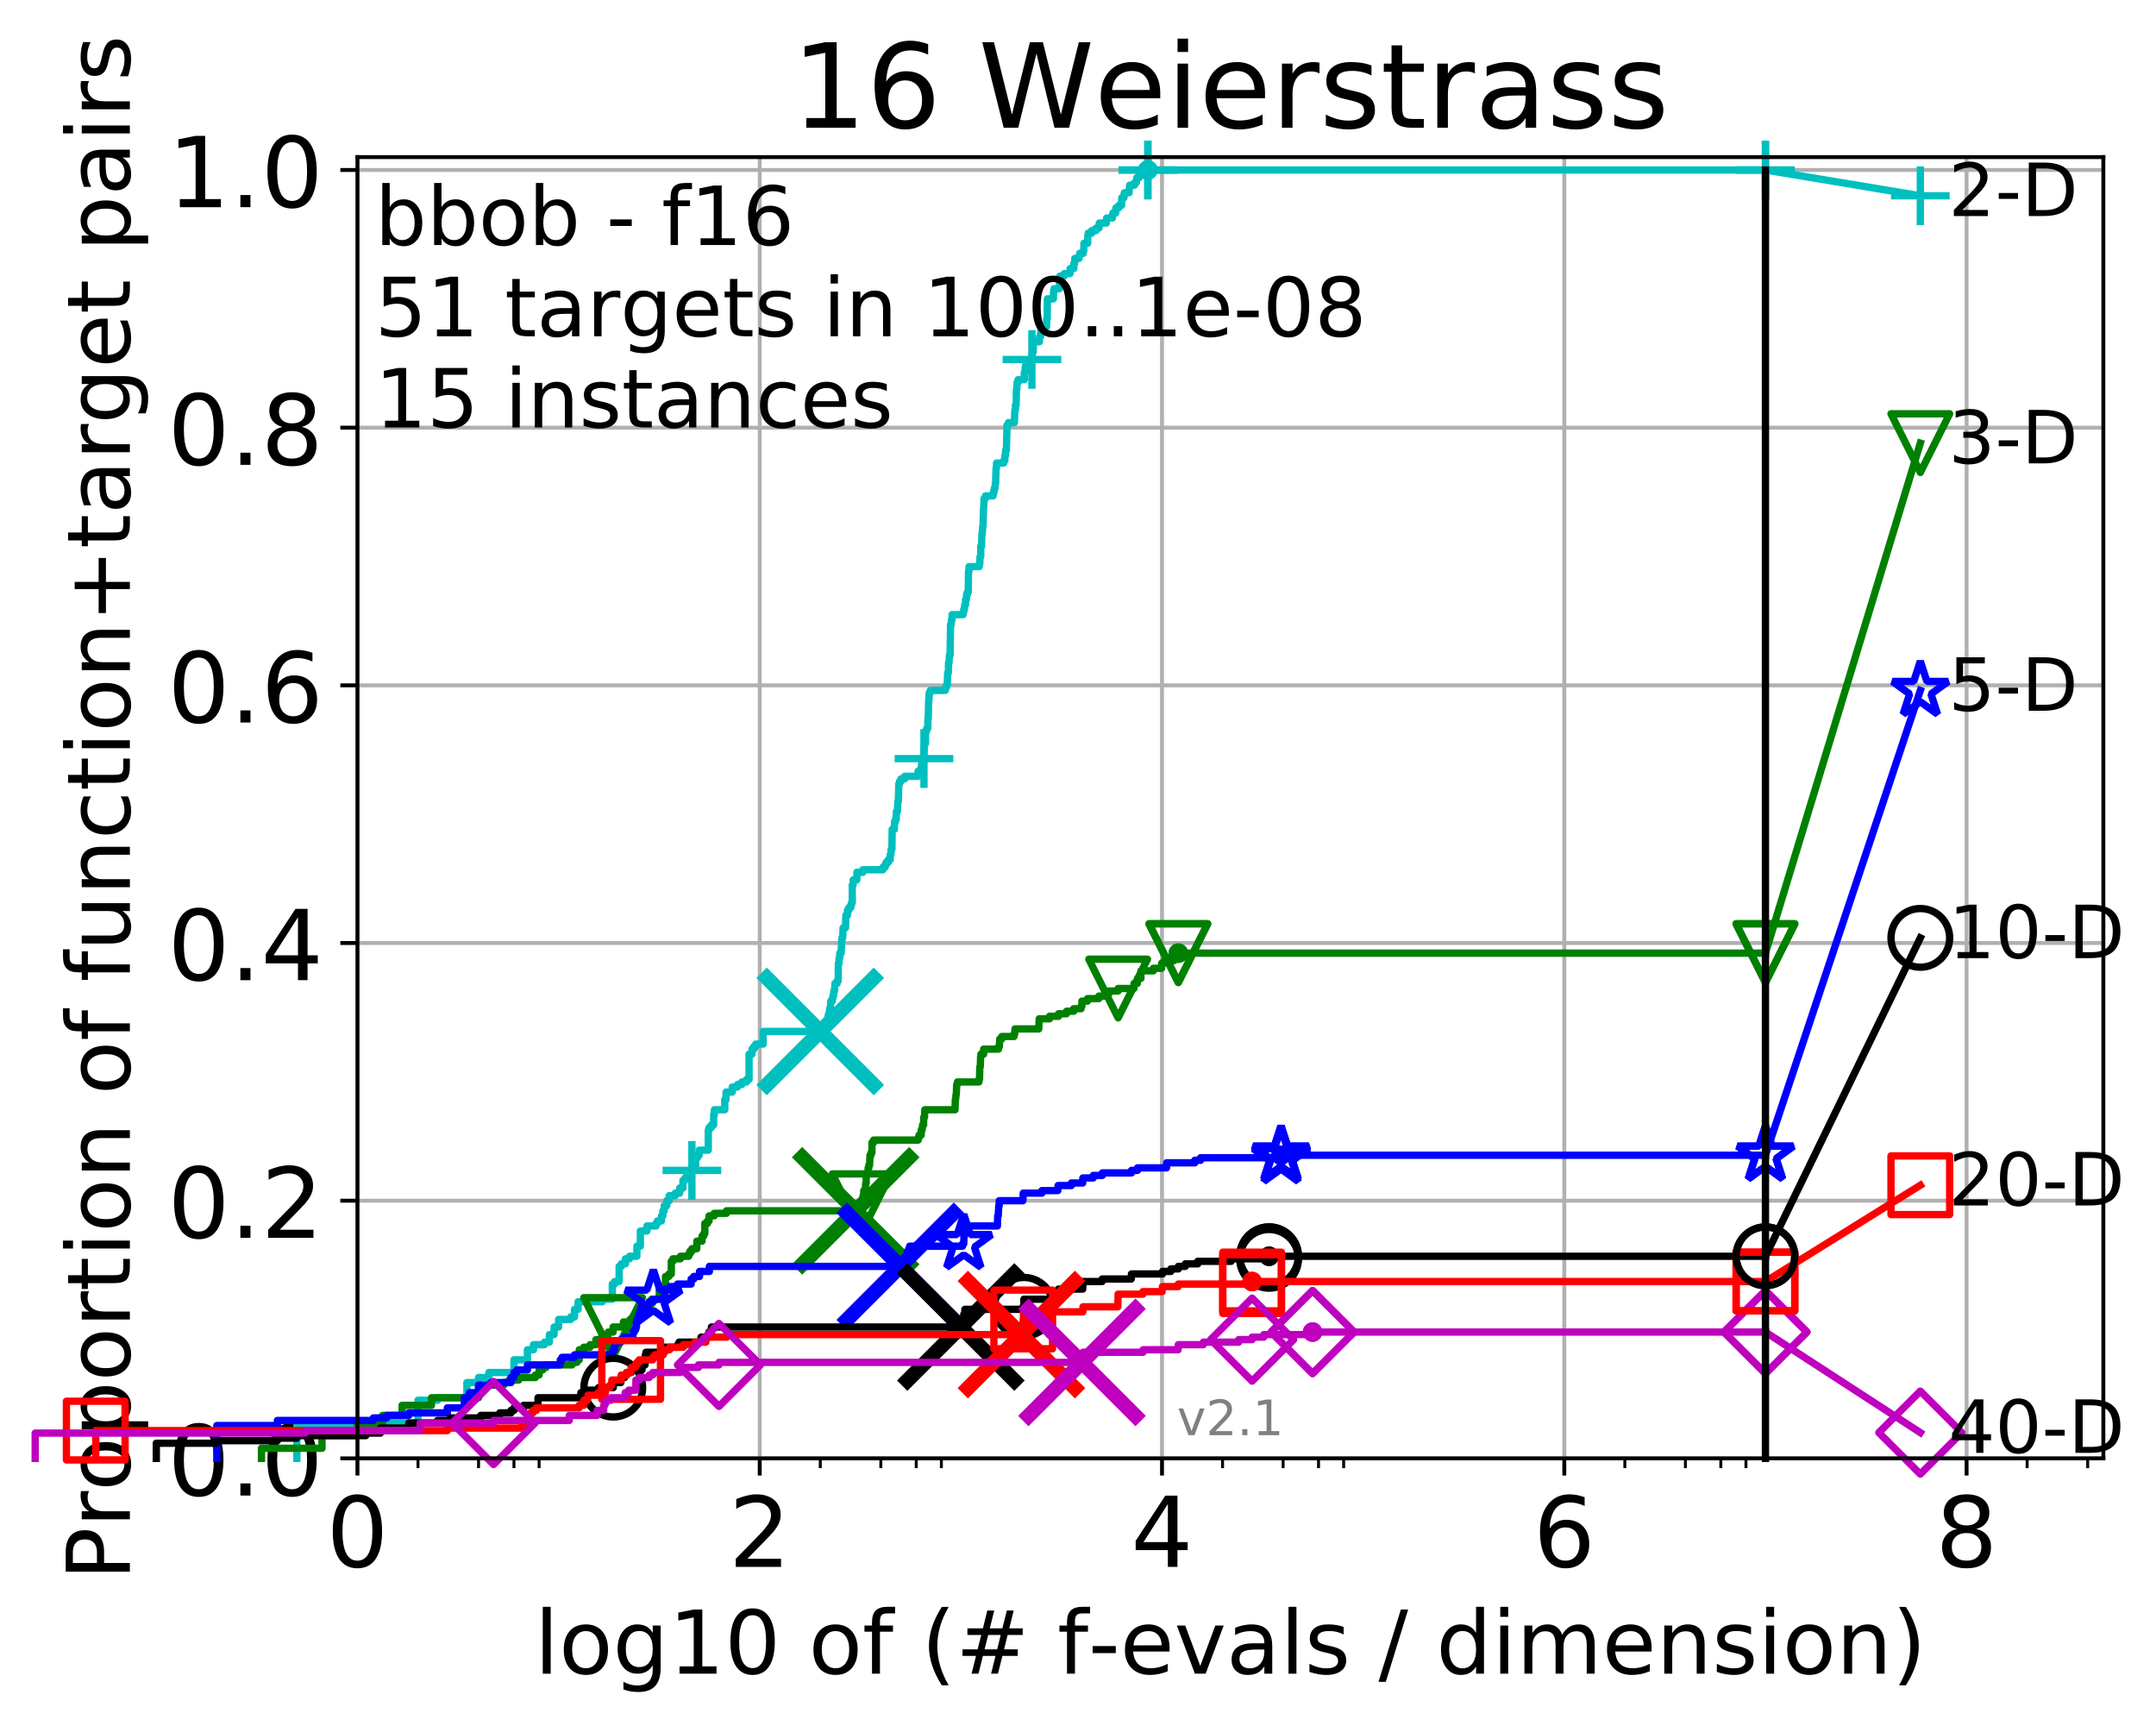 <?xml version="1.0" encoding="utf-8" standalone="no"?>
<!DOCTYPE svg PUBLIC "-//W3C//DTD SVG 1.1//EN"
  "http://www.w3.org/Graphics/SVG/1.1/DTD/svg11.dtd">
<!-- Created with matplotlib (http://matplotlib.org/) -->
<svg height="353pt" version="1.1" viewBox="0 0 441 353" width="441pt" xmlns="http://www.w3.org/2000/svg" xmlns:xlink="http://www.w3.org/1999/xlink">
 <defs>
  <style type="text/css">
*{stroke-linecap:butt;stroke-linejoin:round;}
  </style>
 </defs>
 <g id="figure_1">
  <g id="patch_1">
   <path d="M -0 353.222 
L 441.803 353.222 
L 441.803 0 
L -0 0 
z
" style="fill:#ffffff;"/>
  </g>
  <g id="axes_1">
   <g id="patch_2">
    <path d="M 73.113 298.245 
L 430.233 298.245 
L 430.233 32.133 
L 73.113 32.133 
z
" style="fill:#ffffff;"/>
   </g>
   <g id="matplotlib.axis_1">
    <g id="xtick_1">
     <g id="line2d_1">
      <path clip-path="url(#p7fdbd1dba6)" d="M 73.113 298.245 
L 73.113 32.133 
" style="fill:none;stroke:#b0b0b0;stroke-linecap:square;stroke-width:0.8;"/>
     </g>
     <g id="line2d_2">
      <defs>
       <path d="M 0 0 
L 0 3.5 
" id="meb96361e95" style="stroke:#000000;stroke-width:0.8;"/>
      </defs>
      <g>
       <use style="stroke:#000000;stroke-width:0.8;" x="73.113" xlink:href="#meb96361e95" y="298.245"/>
      </g>
     </g>
     <g id="text_1">
      <!-- 0 -->
      <defs>
       <path d="M 31.781 66.406 
Q 24.172 66.406 20.328 58.906 
Q 16.5 51.422 16.5 36.375 
Q 16.5 21.391 20.328 13.891 
Q 24.172 6.391 31.781 6.391 
Q 39.453 6.391 43.281 13.891 
Q 47.125 21.391 47.125 36.375 
Q 47.125 51.422 43.281 58.906 
Q 39.453 66.406 31.781 66.406 
M 31.781 74.219 
Q 44.047 74.219 50.516 64.516 
Q 56.984 54.828 56.984 36.375 
Q 56.984 17.969 50.516 8.266 
Q 44.047 -1.422 31.781 -1.422 
Q 19.531 -1.422 13.062 8.266 
Q 6.594 17.969 6.594 36.375 
Q 6.594 54.828 13.062 64.516 
Q 19.531 74.219 31.781 74.219 
" id="DejaVuSans-30"/>
      </defs>
      <g transform="translate(66.751 320.442)scale(0.2 -0.2)">
       <use xlink:href="#DejaVuSans-30"/>
      </g>
     </g>
    </g>
    <g id="xtick_2">
     <g id="line2d_3">
      <path clip-path="url(#p7fdbd1dba6)" d="M 155.399 298.245 
L 155.399 32.133 
" style="fill:none;stroke:#b0b0b0;stroke-linecap:square;stroke-width:0.8;"/>
     </g>
     <g id="line2d_4">
      <g>
       <use style="stroke:#000000;stroke-width:0.8;" x="155.399" xlink:href="#meb96361e95" y="298.245"/>
      </g>
     </g>
     <g id="text_2">
      <!-- 2 -->
      <defs>
       <path d="M 19.188 8.297 
L 53.609 8.297 
L 53.609 0 
L 7.328 0 
L 7.328 8.297 
Q 12.938 14.109 22.625 23.891 
Q 32.328 33.688 34.812 36.531 
Q 39.547 41.844 41.422 45.531 
Q 43.312 49.219 43.312 52.781 
Q 43.312 58.594 39.234 62.25 
Q 35.156 65.922 28.609 65.922 
Q 23.969 65.922 18.812 64.312 
Q 13.672 62.703 7.812 59.422 
L 7.812 69.391 
Q 13.766 71.781 18.938 73 
Q 24.125 74.219 28.422 74.219 
Q 39.75 74.219 46.484 68.547 
Q 53.219 62.891 53.219 53.422 
Q 53.219 48.922 51.531 44.891 
Q 49.859 40.875 45.406 35.406 
Q 44.188 33.984 37.641 27.219 
Q 31.109 20.453 19.188 8.297 
" id="DejaVuSans-32"/>
      </defs>
      <g transform="translate(149.037 320.442)scale(0.2 -0.2)">
       <use xlink:href="#DejaVuSans-32"/>
      </g>
     </g>
    </g>
    <g id="xtick_3">
     <g id="line2d_5">
      <path clip-path="url(#p7fdbd1dba6)" d="M 237.685 298.245 
L 237.685 32.133 
" style="fill:none;stroke:#b0b0b0;stroke-linecap:square;stroke-width:0.8;"/>
     </g>
     <g id="line2d_6">
      <g>
       <use style="stroke:#000000;stroke-width:0.8;" x="237.685" xlink:href="#meb96361e95" y="298.245"/>
      </g>
     </g>
     <g id="text_3">
      <!-- 4 -->
      <defs>
       <path d="M 37.797 64.312 
L 12.891 25.391 
L 37.797 25.391 
z
M 35.203 72.906 
L 47.609 72.906 
L 47.609 25.391 
L 58.016 25.391 
L 58.016 17.188 
L 47.609 17.188 
L 47.609 0 
L 37.797 0 
L 37.797 17.188 
L 4.891 17.188 
L 4.891 26.703 
z
" id="DejaVuSans-34"/>
      </defs>
      <g transform="translate(231.322 320.442)scale(0.2 -0.2)">
       <use xlink:href="#DejaVuSans-34"/>
      </g>
     </g>
    </g>
    <g id="xtick_4">
     <g id="line2d_7">
      <path clip-path="url(#p7fdbd1dba6)" d="M 319.97 298.245 
L 319.97 32.133 
" style="fill:none;stroke:#b0b0b0;stroke-linecap:square;stroke-width:0.8;"/>
     </g>
     <g id="line2d_8">
      <g>
       <use style="stroke:#000000;stroke-width:0.8;" x="319.97" xlink:href="#meb96361e95" y="298.245"/>
      </g>
     </g>
     <g id="text_4">
      <!-- 6 -->
      <defs>
       <path d="M 33.016 40.375 
Q 26.375 40.375 22.484 35.828 
Q 18.609 31.297 18.609 23.391 
Q 18.609 15.531 22.484 10.953 
Q 26.375 6.391 33.016 6.391 
Q 39.656 6.391 43.531 10.953 
Q 47.406 15.531 47.406 23.391 
Q 47.406 31.297 43.531 35.828 
Q 39.656 40.375 33.016 40.375 
M 52.594 71.297 
L 52.594 62.312 
Q 48.875 64.062 45.094 64.984 
Q 41.312 65.922 37.594 65.922 
Q 27.828 65.922 22.672 59.328 
Q 17.531 52.734 16.797 39.406 
Q 19.672 43.656 24.016 45.922 
Q 28.375 48.188 33.594 48.188 
Q 44.578 48.188 50.953 41.516 
Q 57.328 34.859 57.328 23.391 
Q 57.328 12.156 50.688 5.359 
Q 44.047 -1.422 33.016 -1.422 
Q 20.359 -1.422 13.672 8.266 
Q 6.984 17.969 6.984 36.375 
Q 6.984 53.656 15.188 63.938 
Q 23.391 74.219 37.203 74.219 
Q 40.922 74.219 44.703 73.484 
Q 48.484 72.75 52.594 71.297 
" id="DejaVuSans-36"/>
      </defs>
      <g transform="translate(313.608 320.442)scale(0.2 -0.2)">
       <use xlink:href="#DejaVuSans-36"/>
      </g>
     </g>
    </g>
    <g id="xtick_5">
     <g id="line2d_9">
      <path clip-path="url(#p7fdbd1dba6)" d="M 402.256 298.245 
L 402.256 32.133 
" style="fill:none;stroke:#b0b0b0;stroke-linecap:square;stroke-width:0.8;"/>
     </g>
     <g id="line2d_10">
      <g>
       <use style="stroke:#000000;stroke-width:0.8;" x="402.256" xlink:href="#meb96361e95" y="298.245"/>
      </g>
     </g>
     <g id="text_5">
      <!-- 8 -->
      <defs>
       <path d="M 31.781 34.625 
Q 24.75 34.625 20.719 30.859 
Q 16.703 27.094 16.703 20.516 
Q 16.703 13.922 20.719 10.156 
Q 24.75 6.391 31.781 6.391 
Q 38.812 6.391 42.859 10.172 
Q 46.922 13.969 46.922 20.516 
Q 46.922 27.094 42.891 30.859 
Q 38.875 34.625 31.781 34.625 
M 21.922 38.812 
Q 15.578 40.375 12.031 44.719 
Q 8.5 49.078 8.5 55.328 
Q 8.5 64.062 14.719 69.141 
Q 20.953 74.219 31.781 74.219 
Q 42.672 74.219 48.875 69.141 
Q 55.078 64.062 55.078 55.328 
Q 55.078 49.078 51.531 44.719 
Q 48 40.375 41.703 38.812 
Q 48.828 37.156 52.797 32.312 
Q 56.781 27.484 56.781 20.516 
Q 56.781 9.906 50.312 4.234 
Q 43.844 -1.422 31.781 -1.422 
Q 19.734 -1.422 13.25 4.234 
Q 6.781 9.906 6.781 20.516 
Q 6.781 27.484 10.781 32.312 
Q 14.797 37.156 21.922 38.812 
M 18.312 54.391 
Q 18.312 48.734 21.844 45.562 
Q 25.391 42.391 31.781 42.391 
Q 38.141 42.391 41.719 45.562 
Q 45.312 48.734 45.312 54.391 
Q 45.312 60.062 41.719 63.234 
Q 38.141 66.406 31.781 66.406 
Q 25.391 66.406 21.844 63.234 
Q 18.312 60.062 18.312 54.391 
" id="DejaVuSans-38"/>
      </defs>
      <g transform="translate(395.894 320.442)scale(0.2 -0.2)">
       <use xlink:href="#DejaVuSans-38"/>
      </g>
     </g>
    </g>
    <g id="xtick_6">
     <g id="line2d_11">
      <defs>
       <path d="M 0 0 
L 0 2 
" id="mebd505e875" style="stroke:#000000;stroke-width:0.6;"/>
      </defs>
      <g>
       <use style="stroke:#000000;stroke-width:0.6;" x="85.499" xlink:href="#mebd505e875" y="298.245"/>
      </g>
     </g>
    </g>
    <g id="xtick_7">
     <g id="line2d_12">
      <g>
       <use style="stroke:#000000;stroke-width:0.6;" x="97.884" xlink:href="#mebd505e875" y="298.245"/>
      </g>
     </g>
    </g>
    <g id="xtick_8">
     <g id="line2d_13">
      <g>
       <use style="stroke:#000000;stroke-width:0.6;" x="105.129" xlink:href="#mebd505e875" y="298.245"/>
      </g>
     </g>
    </g>
    <g id="xtick_9">
     <g id="line2d_14">
      <g>
       <use style="stroke:#000000;stroke-width:0.6;" x="110.269" xlink:href="#mebd505e875" y="298.245"/>
      </g>
     </g>
    </g>
    <g id="xtick_10">
     <g id="line2d_15">
      <g>
       <use style="stroke:#000000;stroke-width:0.6;" x="167.784" xlink:href="#mebd505e875" y="298.245"/>
      </g>
     </g>
    </g>
    <g id="xtick_11">
     <g id="line2d_16">
      <g>
       <use style="stroke:#000000;stroke-width:0.6;" x="180.17" xlink:href="#mebd505e875" y="298.245"/>
      </g>
     </g>
    </g>
    <g id="xtick_12">
     <g id="line2d_17">
      <g>
       <use style="stroke:#000000;stroke-width:0.6;" x="187.414" xlink:href="#mebd505e875" y="298.245"/>
      </g>
     </g>
    </g>
    <g id="xtick_13">
     <g id="line2d_18">
      <g>
       <use style="stroke:#000000;stroke-width:0.6;" x="192.555" xlink:href="#mebd505e875" y="298.245"/>
      </g>
     </g>
    </g>
    <g id="xtick_14">
     <g id="line2d_19">
      <g>
       <use style="stroke:#000000;stroke-width:0.6;" x="250.07" xlink:href="#mebd505e875" y="298.245"/>
      </g>
     </g>
    </g>
    <g id="xtick_15">
     <g id="line2d_20">
      <g>
       <use style="stroke:#000000;stroke-width:0.6;" x="262.455" xlink:href="#mebd505e875" y="298.245"/>
      </g>
     </g>
    </g>
    <g id="xtick_16">
     <g id="line2d_21">
      <g>
       <use style="stroke:#000000;stroke-width:0.6;" x="269.7" xlink:href="#mebd505e875" y="298.245"/>
      </g>
     </g>
    </g>
    <g id="xtick_17">
     <g id="line2d_22">
      <g>
       <use style="stroke:#000000;stroke-width:0.6;" x="274.84" xlink:href="#mebd505e875" y="298.245"/>
      </g>
     </g>
    </g>
    <g id="xtick_18">
     <g id="line2d_23">
      <g>
       <use style="stroke:#000000;stroke-width:0.6;" x="332.356" xlink:href="#mebd505e875" y="298.245"/>
      </g>
     </g>
    </g>
    <g id="xtick_19">
     <g id="line2d_24">
      <g>
       <use style="stroke:#000000;stroke-width:0.6;" x="344.741" xlink:href="#mebd505e875" y="298.245"/>
      </g>
     </g>
    </g>
    <g id="xtick_20">
     <g id="line2d_25">
      <g>
       <use style="stroke:#000000;stroke-width:0.6;" x="351.986" xlink:href="#mebd505e875" y="298.245"/>
      </g>
     </g>
    </g>
    <g id="xtick_21">
     <g id="line2d_26">
      <g>
       <use style="stroke:#000000;stroke-width:0.6;" x="357.126" xlink:href="#mebd505e875" y="298.245"/>
      </g>
     </g>
    </g>
    <g id="xtick_22">
     <g id="line2d_27">
      <g>
       <use style="stroke:#000000;stroke-width:0.6;" x="414.641" xlink:href="#mebd505e875" y="298.245"/>
      </g>
     </g>
    </g>
    <g id="xtick_23">
     <g id="line2d_28">
      <g>
       <use style="stroke:#000000;stroke-width:0.6;" x="427.027" xlink:href="#mebd505e875" y="298.245"/>
      </g>
     </g>
    </g>
    <g id="text_6">
     <!-- log10 of (# f-evals / dimension) -->
     <defs>
      <path d="M 9.422 75.984 
L 18.406 75.984 
L 18.406 0 
L 9.422 0 
z
" id="DejaVuSans-6c"/>
      <path d="M 30.609 48.391 
Q 23.391 48.391 19.188 42.75 
Q 14.984 37.109 14.984 27.297 
Q 14.984 17.484 19.156 11.844 
Q 23.344 6.203 30.609 6.203 
Q 37.797 6.203 41.984 11.859 
Q 46.188 17.531 46.188 27.297 
Q 46.188 37.016 41.984 42.703 
Q 37.797 48.391 30.609 48.391 
M 30.609 56 
Q 42.328 56 49.016 48.375 
Q 55.719 40.766 55.719 27.297 
Q 55.719 13.875 49.016 6.219 
Q 42.328 -1.422 30.609 -1.422 
Q 18.844 -1.422 12.172 6.219 
Q 5.516 13.875 5.516 27.297 
Q 5.516 40.766 12.172 48.375 
Q 18.844 56 30.609 56 
" id="DejaVuSans-6f"/>
      <path d="M 45.406 27.984 
Q 45.406 37.75 41.375 43.109 
Q 37.359 48.484 30.078 48.484 
Q 22.859 48.484 18.828 43.109 
Q 14.797 37.75 14.797 27.984 
Q 14.797 18.266 18.828 12.891 
Q 22.859 7.516 30.078 7.516 
Q 37.359 7.516 41.375 12.891 
Q 45.406 18.266 45.406 27.984 
M 54.391 6.781 
Q 54.391 -7.172 48.188 -13.984 
Q 42 -20.797 29.203 -20.797 
Q 24.469 -20.797 20.266 -20.094 
Q 16.062 -19.391 12.109 -17.922 
L 12.109 -9.188 
Q 16.062 -11.328 19.922 -12.344 
Q 23.781 -13.375 27.781 -13.375 
Q 36.625 -13.375 41.016 -8.766 
Q 45.406 -4.156 45.406 5.172 
L 45.406 9.625 
Q 42.625 4.781 38.281 2.391 
Q 33.938 0 27.875 0 
Q 17.828 0 11.672 7.656 
Q 5.516 15.328 5.516 27.984 
Q 5.516 40.672 11.672 48.328 
Q 17.828 56 27.875 56 
Q 33.938 56 38.281 53.609 
Q 42.625 51.219 45.406 46.391 
L 45.406 54.688 
L 54.391 54.688 
z
" id="DejaVuSans-67"/>
      <path d="M 12.406 8.297 
L 28.516 8.297 
L 28.516 63.922 
L 10.984 60.406 
L 10.984 69.391 
L 28.422 72.906 
L 38.281 72.906 
L 38.281 8.297 
L 54.391 8.297 
L 54.391 0 
L 12.406 0 
z
" id="DejaVuSans-31"/>
      <path id="DejaVuSans-20"/>
      <path d="M 37.109 75.984 
L 37.109 68.5 
L 28.516 68.5 
Q 23.688 68.5 21.797 66.547 
Q 19.922 64.594 19.922 59.516 
L 19.922 54.688 
L 34.719 54.688 
L 34.719 47.703 
L 19.922 47.703 
L 19.922 0 
L 10.891 0 
L 10.891 47.703 
L 2.297 47.703 
L 2.297 54.688 
L 10.891 54.688 
L 10.891 58.5 
Q 10.891 67.625 15.141 71.797 
Q 19.391 75.984 28.609 75.984 
z
" id="DejaVuSans-66"/>
      <path d="M 31 75.875 
Q 24.469 64.656 21.281 53.656 
Q 18.109 42.672 18.109 31.391 
Q 18.109 20.125 21.312 9.062 
Q 24.516 -2 31 -13.188 
L 23.188 -13.188 
Q 15.875 -1.703 12.234 9.375 
Q 8.594 20.453 8.594 31.391 
Q 8.594 42.281 12.203 53.312 
Q 15.828 64.359 23.188 75.875 
z
" id="DejaVuSans-28"/>
      <path d="M 51.125 44 
L 36.922 44 
L 32.812 27.688 
L 47.125 27.688 
z
M 43.797 71.781 
L 38.719 51.516 
L 52.984 51.516 
L 58.109 71.781 
L 65.922 71.781 
L 60.891 51.516 
L 76.125 51.516 
L 76.125 44 
L 58.984 44 
L 54.984 27.688 
L 70.516 27.688 
L 70.516 20.219 
L 53.078 20.219 
L 48 0 
L 40.188 0 
L 45.219 20.219 
L 30.906 20.219 
L 25.875 0 
L 18.016 0 
L 23.094 20.219 
L 7.719 20.219 
L 7.719 27.688 
L 24.906 27.688 
L 29 44 
L 13.281 44 
L 13.281 51.516 
L 30.906 51.516 
L 35.891 71.781 
z
" id="DejaVuSans-23"/>
      <path d="M 4.891 31.391 
L 31.203 31.391 
L 31.203 23.391 
L 4.891 23.391 
z
" id="DejaVuSans-2d"/>
      <path d="M 56.203 29.594 
L 56.203 25.203 
L 14.891 25.203 
Q 15.484 15.922 20.484 11.062 
Q 25.484 6.203 34.422 6.203 
Q 39.594 6.203 44.453 7.469 
Q 49.312 8.734 54.109 11.281 
L 54.109 2.781 
Q 49.266 0.734 44.188 -0.344 
Q 39.109 -1.422 33.891 -1.422 
Q 20.797 -1.422 13.156 6.188 
Q 5.516 13.812 5.516 26.812 
Q 5.516 40.234 12.766 48.109 
Q 20.016 56 32.328 56 
Q 43.359 56 49.781 48.891 
Q 56.203 41.797 56.203 29.594 
M 47.219 32.234 
Q 47.125 39.594 43.094 43.984 
Q 39.062 48.391 32.422 48.391 
Q 24.906 48.391 20.391 44.141 
Q 15.875 39.891 15.188 32.172 
z
" id="DejaVuSans-65"/>
      <path d="M 2.984 54.688 
L 12.5 54.688 
L 29.594 8.797 
L 46.688 54.688 
L 56.203 54.688 
L 35.688 0 
L 23.484 0 
z
" id="DejaVuSans-76"/>
      <path d="M 34.281 27.484 
Q 23.391 27.484 19.188 25 
Q 14.984 22.516 14.984 16.5 
Q 14.984 11.719 18.141 8.906 
Q 21.297 6.109 26.703 6.109 
Q 34.188 6.109 38.703 11.406 
Q 43.219 16.703 43.219 25.484 
L 43.219 27.484 
z
M 52.203 31.203 
L 52.203 0 
L 43.219 0 
L 43.219 8.297 
Q 40.141 3.328 35.547 0.953 
Q 30.953 -1.422 24.312 -1.422 
Q 15.922 -1.422 10.953 3.297 
Q 6 8.016 6 15.922 
Q 6 25.141 12.172 29.828 
Q 18.359 34.516 30.609 34.516 
L 43.219 34.516 
L 43.219 35.406 
Q 43.219 41.609 39.141 45 
Q 35.062 48.391 27.688 48.391 
Q 23 48.391 18.547 47.266 
Q 14.109 46.141 10.016 43.891 
L 10.016 52.203 
Q 14.938 54.109 19.578 55.047 
Q 24.219 56 28.609 56 
Q 40.484 56 46.344 49.844 
Q 52.203 43.703 52.203 31.203 
" id="DejaVuSans-61"/>
      <path d="M 44.281 53.078 
L 44.281 44.578 
Q 40.484 46.531 36.375 47.5 
Q 32.281 48.484 27.875 48.484 
Q 21.188 48.484 17.844 46.438 
Q 14.5 44.391 14.5 40.281 
Q 14.5 37.156 16.891 35.375 
Q 19.281 33.594 26.516 31.984 
L 29.594 31.297 
Q 39.156 29.25 43.188 25.516 
Q 47.219 21.781 47.219 15.094 
Q 47.219 7.469 41.188 3.016 
Q 35.156 -1.422 24.609 -1.422 
Q 20.219 -1.422 15.453 -0.562 
Q 10.688 0.297 5.422 2 
L 5.422 11.281 
Q 10.406 8.688 15.234 7.391 
Q 20.062 6.109 24.812 6.109 
Q 31.156 6.109 34.562 8.281 
Q 37.984 10.453 37.984 14.406 
Q 37.984 18.062 35.516 20.016 
Q 33.062 21.969 24.703 23.781 
L 21.578 24.516 
Q 13.234 26.266 9.516 29.906 
Q 5.812 33.547 5.812 39.891 
Q 5.812 47.609 11.281 51.797 
Q 16.75 56 26.812 56 
Q 31.781 56 36.172 55.266 
Q 40.578 54.547 44.281 53.078 
" id="DejaVuSans-73"/>
      <path d="M 25.391 72.906 
L 33.688 72.906 
L 8.297 -9.281 
L 0 -9.281 
z
" id="DejaVuSans-2f"/>
      <path d="M 45.406 46.391 
L 45.406 75.984 
L 54.391 75.984 
L 54.391 0 
L 45.406 0 
L 45.406 8.203 
Q 42.578 3.328 38.25 0.953 
Q 33.938 -1.422 27.875 -1.422 
Q 17.969 -1.422 11.734 6.484 
Q 5.516 14.406 5.516 27.297 
Q 5.516 40.188 11.734 48.094 
Q 17.969 56 27.875 56 
Q 33.938 56 38.25 53.625 
Q 42.578 51.266 45.406 46.391 
M 14.797 27.297 
Q 14.797 17.391 18.875 11.75 
Q 22.953 6.109 30.078 6.109 
Q 37.203 6.109 41.297 11.75 
Q 45.406 17.391 45.406 27.297 
Q 45.406 37.203 41.297 42.844 
Q 37.203 48.484 30.078 48.484 
Q 22.953 48.484 18.875 42.844 
Q 14.797 37.203 14.797 27.297 
" id="DejaVuSans-64"/>
      <path d="M 9.422 54.688 
L 18.406 54.688 
L 18.406 0 
L 9.422 0 
z
M 9.422 75.984 
L 18.406 75.984 
L 18.406 64.594 
L 9.422 64.594 
z
" id="DejaVuSans-69"/>
      <path d="M 52 44.188 
Q 55.375 50.25 60.062 53.125 
Q 64.75 56 71.094 56 
Q 79.641 56 84.281 50.016 
Q 88.922 44.047 88.922 33.016 
L 88.922 0 
L 79.891 0 
L 79.891 32.719 
Q 79.891 40.578 77.094 44.375 
Q 74.312 48.188 68.609 48.188 
Q 61.625 48.188 57.562 43.547 
Q 53.516 38.922 53.516 30.906 
L 53.516 0 
L 44.484 0 
L 44.484 32.719 
Q 44.484 40.625 41.703 44.406 
Q 38.922 48.188 33.109 48.188 
Q 26.219 48.188 22.156 43.531 
Q 18.109 38.875 18.109 30.906 
L 18.109 0 
L 9.078 0 
L 9.078 54.688 
L 18.109 54.688 
L 18.109 46.188 
Q 21.188 51.219 25.484 53.609 
Q 29.781 56 35.688 56 
Q 41.656 56 45.828 52.969 
Q 50 49.953 52 44.188 
" id="DejaVuSans-6d"/>
      <path d="M 54.891 33.016 
L 54.891 0 
L 45.906 0 
L 45.906 32.719 
Q 45.906 40.484 42.875 44.328 
Q 39.844 48.188 33.797 48.188 
Q 26.516 48.188 22.312 43.547 
Q 18.109 38.922 18.109 30.906 
L 18.109 0 
L 9.078 0 
L 9.078 54.688 
L 18.109 54.688 
L 18.109 46.188 
Q 21.344 51.125 25.703 53.562 
Q 30.078 56 35.797 56 
Q 45.219 56 50.047 50.172 
Q 54.891 44.344 54.891 33.016 
" id="DejaVuSans-6e"/>
      <path d="M 8.016 75.875 
L 15.828 75.875 
Q 23.141 64.359 26.781 53.312 
Q 30.422 42.281 30.422 31.391 
Q 30.422 20.453 26.781 9.375 
Q 23.141 -1.703 15.828 -13.188 
L 8.016 -13.188 
Q 14.5 -2 17.703 9.062 
Q 20.906 20.125 20.906 31.391 
Q 20.906 42.672 17.703 53.656 
Q 14.5 64.656 8.016 75.875 
" id="DejaVuSans-29"/>
     </defs>
     <g transform="translate(109.328 342.279)scale(0.18 -0.18)">
      <use xlink:href="#DejaVuSans-6c"/>
      <use x="27.783" xlink:href="#DejaVuSans-6f"/>
      <use x="88.965" xlink:href="#DejaVuSans-67"/>
      <use x="152.441" xlink:href="#DejaVuSans-31"/>
      <use x="216.064" xlink:href="#DejaVuSans-30"/>
      <use x="279.688" xlink:href="#DejaVuSans-20"/>
      <use x="311.475" xlink:href="#DejaVuSans-6f"/>
      <use x="372.656" xlink:href="#DejaVuSans-66"/>
      <use x="407.861" xlink:href="#DejaVuSans-20"/>
      <use x="439.648" xlink:href="#DejaVuSans-28"/>
      <use x="478.662" xlink:href="#DejaVuSans-23"/>
      <use x="562.451" xlink:href="#DejaVuSans-20"/>
      <use x="594.238" xlink:href="#DejaVuSans-66"/>
      <use x="629.365" xlink:href="#DejaVuSans-2d"/>
      <use x="665.449" xlink:href="#DejaVuSans-65"/>
      <use x="726.973" xlink:href="#DejaVuSans-76"/>
      <use x="786.152" xlink:href="#DejaVuSans-61"/>
      <use x="847.432" xlink:href="#DejaVuSans-6c"/>
      <use x="875.215" xlink:href="#DejaVuSans-73"/>
      <use x="927.314" xlink:href="#DejaVuSans-20"/>
      <use x="959.102" xlink:href="#DejaVuSans-2f"/>
      <use x="992.793" xlink:href="#DejaVuSans-20"/>
      <use x="1024.58" xlink:href="#DejaVuSans-64"/>
      <use x="1088.057" xlink:href="#DejaVuSans-69"/>
      <use x="1115.84" xlink:href="#DejaVuSans-6d"/>
      <use x="1213.252" xlink:href="#DejaVuSans-65"/>
      <use x="1274.775" xlink:href="#DejaVuSans-6e"/>
      <use x="1338.154" xlink:href="#DejaVuSans-73"/>
      <use x="1390.254" xlink:href="#DejaVuSans-69"/>
      <use x="1418.037" xlink:href="#DejaVuSans-6f"/>
      <use x="1479.219" xlink:href="#DejaVuSans-6e"/>
      <use x="1542.598" xlink:href="#DejaVuSans-29"/>
     </g>
    </g>
   </g>
   <g id="matplotlib.axis_2">
    <g id="ytick_1">
     <g id="line2d_29">
      <path clip-path="url(#p7fdbd1dba6)" d="M 73.113 298.245 
L 430.233 298.245 
" style="fill:none;stroke:#b0b0b0;stroke-linecap:square;stroke-width:0.8;"/>
     </g>
     <g id="line2d_30">
      <defs>
       <path d="M 0 0 
L -3.5 0 
" id="mb46d8ec694" style="stroke:#000000;stroke-width:0.8;"/>
      </defs>
      <g>
       <use style="stroke:#000000;stroke-width:0.8;" x="73.113" xlink:href="#mb46d8ec694" y="298.245"/>
      </g>
     </g>
     <g id="text_7">
      <!-- 0.0 -->
      <defs>
       <path d="M 10.688 12.406 
L 21 12.406 
L 21 0 
L 10.688 0 
z
" id="DejaVuSans-2e"/>
      </defs>
      <g transform="translate(34.307 305.844)scale(0.2 -0.2)">
       <use xlink:href="#DejaVuSans-30"/>
       <use x="63.623" xlink:href="#DejaVuSans-2e"/>
       <use x="95.41" xlink:href="#DejaVuSans-30"/>
      </g>
     </g>
    </g>
    <g id="ytick_2">
     <g id="line2d_31">
      <path clip-path="url(#p7fdbd1dba6)" d="M 73.113 245.55 
L 430.233 245.55 
" style="fill:none;stroke:#b0b0b0;stroke-linecap:square;stroke-width:0.8;"/>
     </g>
     <g id="line2d_32">
      <g>
       <use style="stroke:#000000;stroke-width:0.8;" x="73.113" xlink:href="#mb46d8ec694" y="245.55"/>
      </g>
     </g>
     <g id="text_8">
      <!-- 0.2 -->
      <g transform="translate(34.307 253.148)scale(0.2 -0.2)">
       <use xlink:href="#DejaVuSans-30"/>
       <use x="63.623" xlink:href="#DejaVuSans-2e"/>
       <use x="95.41" xlink:href="#DejaVuSans-32"/>
      </g>
     </g>
    </g>
    <g id="ytick_3">
     <g id="line2d_33">
      <path clip-path="url(#p7fdbd1dba6)" d="M 73.113 192.854 
L 430.233 192.854 
" style="fill:none;stroke:#b0b0b0;stroke-linecap:square;stroke-width:0.8;"/>
     </g>
     <g id="line2d_34">
      <g>
       <use style="stroke:#000000;stroke-width:0.8;" x="73.113" xlink:href="#mb46d8ec694" y="192.854"/>
      </g>
     </g>
     <g id="text_9">
      <!-- 0.4 -->
      <g transform="translate(34.307 200.453)scale(0.2 -0.2)">
       <use xlink:href="#DejaVuSans-30"/>
       <use x="63.623" xlink:href="#DejaVuSans-2e"/>
       <use x="95.41" xlink:href="#DejaVuSans-34"/>
      </g>
     </g>
    </g>
    <g id="ytick_4">
     <g id="line2d_35">
      <path clip-path="url(#p7fdbd1dba6)" d="M 73.113 140.159 
L 430.233 140.159 
" style="fill:none;stroke:#b0b0b0;stroke-linecap:square;stroke-width:0.8;"/>
     </g>
     <g id="line2d_36">
      <g>
       <use style="stroke:#000000;stroke-width:0.8;" x="73.113" xlink:href="#mb46d8ec694" y="140.159"/>
      </g>
     </g>
     <g id="text_10">
      <!-- 0.6 -->
      <g transform="translate(34.307 147.757)scale(0.2 -0.2)">
       <use xlink:href="#DejaVuSans-30"/>
       <use x="63.623" xlink:href="#DejaVuSans-2e"/>
       <use x="95.41" xlink:href="#DejaVuSans-36"/>
      </g>
     </g>
    </g>
    <g id="ytick_5">
     <g id="line2d_37">
      <path clip-path="url(#p7fdbd1dba6)" d="M 73.113 87.464 
L 430.233 87.464 
" style="fill:none;stroke:#b0b0b0;stroke-linecap:square;stroke-width:0.8;"/>
     </g>
     <g id="line2d_38">
      <g>
       <use style="stroke:#000000;stroke-width:0.8;" x="73.113" xlink:href="#mb46d8ec694" y="87.464"/>
      </g>
     </g>
     <g id="text_11">
      <!-- 0.8 -->
      <g transform="translate(34.307 95.062)scale(0.2 -0.2)">
       <use xlink:href="#DejaVuSans-30"/>
       <use x="63.623" xlink:href="#DejaVuSans-2e"/>
       <use x="95.41" xlink:href="#DejaVuSans-38"/>
      </g>
     </g>
    </g>
    <g id="ytick_6">
     <g id="line2d_39">
      <path clip-path="url(#p7fdbd1dba6)" d="M 73.113 34.768 
L 430.233 34.768 
" style="fill:none;stroke:#b0b0b0;stroke-linecap:square;stroke-width:0.8;"/>
     </g>
     <g id="line2d_40">
      <g>
       <use style="stroke:#000000;stroke-width:0.8;" x="73.113" xlink:href="#mb46d8ec694" y="34.768"/>
      </g>
     </g>
     <g id="text_12">
      <!-- 1.0 -->
      <g transform="translate(34.307 42.367)scale(0.2 -0.2)">
       <use xlink:href="#DejaVuSans-31"/>
       <use x="63.623" xlink:href="#DejaVuSans-2e"/>
       <use x="95.41" xlink:href="#DejaVuSans-30"/>
      </g>
     </g>
    </g>
    <g id="text_13">
     <!-- Proportion of function+target pairs -->
     <defs>
      <path d="M 19.672 64.797 
L 19.672 37.406 
L 32.078 37.406 
Q 38.969 37.406 42.719 40.969 
Q 46.484 44.531 46.484 51.125 
Q 46.484 57.672 42.719 61.234 
Q 38.969 64.797 32.078 64.797 
z
M 9.812 72.906 
L 32.078 72.906 
Q 44.344 72.906 50.609 67.359 
Q 56.891 61.812 56.891 51.125 
Q 56.891 40.328 50.609 34.812 
Q 44.344 29.297 32.078 29.297 
L 19.672 29.297 
L 19.672 0 
L 9.812 0 
z
" id="DejaVuSans-50"/>
      <path d="M 41.109 46.297 
Q 39.594 47.172 37.812 47.578 
Q 36.031 48 33.891 48 
Q 26.266 48 22.188 43.047 
Q 18.109 38.094 18.109 28.812 
L 18.109 0 
L 9.078 0 
L 9.078 54.688 
L 18.109 54.688 
L 18.109 46.188 
Q 20.953 51.172 25.484 53.578 
Q 30.031 56 36.531 56 
Q 37.453 56 38.578 55.875 
Q 39.703 55.766 41.062 55.516 
z
" id="DejaVuSans-72"/>
      <path d="M 18.109 8.203 
L 18.109 -20.797 
L 9.078 -20.797 
L 9.078 54.688 
L 18.109 54.688 
L 18.109 46.391 
Q 20.953 51.266 25.266 53.625 
Q 29.594 56 35.594 56 
Q 45.562 56 51.781 48.094 
Q 58.016 40.188 58.016 27.297 
Q 58.016 14.406 51.781 6.484 
Q 45.562 -1.422 35.594 -1.422 
Q 29.594 -1.422 25.266 0.953 
Q 20.953 3.328 18.109 8.203 
M 48.688 27.297 
Q 48.688 37.203 44.609 42.844 
Q 40.531 48.484 33.406 48.484 
Q 26.266 48.484 22.188 42.844 
Q 18.109 37.203 18.109 27.297 
Q 18.109 17.391 22.188 11.75 
Q 26.266 6.109 33.406 6.109 
Q 40.531 6.109 44.609 11.75 
Q 48.688 17.391 48.688 27.297 
" id="DejaVuSans-70"/>
      <path d="M 18.312 70.219 
L 18.312 54.688 
L 36.812 54.688 
L 36.812 47.703 
L 18.312 47.703 
L 18.312 18.016 
Q 18.312 11.328 20.141 9.422 
Q 21.969 7.516 27.594 7.516 
L 36.812 7.516 
L 36.812 0 
L 27.594 0 
Q 17.188 0 13.234 3.875 
Q 9.281 7.766 9.281 18.016 
L 9.281 47.703 
L 2.688 47.703 
L 2.688 54.688 
L 9.281 54.688 
L 9.281 70.219 
z
" id="DejaVuSans-74"/>
      <path d="M 8.5 21.578 
L 8.5 54.688 
L 17.484 54.688 
L 17.484 21.922 
Q 17.484 14.156 20.5 10.266 
Q 23.531 6.391 29.594 6.391 
Q 36.859 6.391 41.078 11.031 
Q 45.312 15.672 45.312 23.688 
L 45.312 54.688 
L 54.297 54.688 
L 54.297 0 
L 45.312 0 
L 45.312 8.406 
Q 42.047 3.422 37.719 1 
Q 33.406 -1.422 27.688 -1.422 
Q 18.266 -1.422 13.375 4.438 
Q 8.5 10.297 8.5 21.578 
M 31.109 56 
z
" id="DejaVuSans-75"/>
      <path d="M 48.781 52.594 
L 48.781 44.188 
Q 44.969 46.297 41.141 47.344 
Q 37.312 48.391 33.406 48.391 
Q 24.656 48.391 19.812 42.844 
Q 14.984 37.312 14.984 27.297 
Q 14.984 17.281 19.812 11.734 
Q 24.656 6.203 33.406 6.203 
Q 37.312 6.203 41.141 7.25 
Q 44.969 8.297 48.781 10.406 
L 48.781 2.094 
Q 45.016 0.344 40.984 -0.531 
Q 36.969 -1.422 32.422 -1.422 
Q 20.062 -1.422 12.781 6.344 
Q 5.516 14.109 5.516 27.297 
Q 5.516 40.672 12.859 48.328 
Q 20.219 56 33.016 56 
Q 37.156 56 41.109 55.141 
Q 45.062 54.297 48.781 52.594 
" id="DejaVuSans-63"/>
      <path d="M 46 62.703 
L 46 35.5 
L 73.188 35.5 
L 73.188 27.203 
L 46 27.203 
L 46 0 
L 37.797 0 
L 37.797 27.203 
L 10.594 27.203 
L 10.594 35.5 
L 37.797 35.5 
L 37.797 62.703 
z
" id="DejaVuSans-2b"/>
     </defs>
     <g transform="translate(26.564 323.179)rotate(-90)scale(0.18 -0.18)">
      <use xlink:href="#DejaVuSans-50"/>
      <use x="60.287" xlink:href="#DejaVuSans-72"/>
      <use x="101.369" xlink:href="#DejaVuSans-6f"/>
      <use x="162.551" xlink:href="#DejaVuSans-70"/>
      <use x="226.027" xlink:href="#DejaVuSans-6f"/>
      <use x="287.209" xlink:href="#DejaVuSans-72"/>
      <use x="328.322" xlink:href="#DejaVuSans-74"/>
      <use x="367.531" xlink:href="#DejaVuSans-69"/>
      <use x="395.314" xlink:href="#DejaVuSans-6f"/>
      <use x="456.496" xlink:href="#DejaVuSans-6e"/>
      <use x="519.875" xlink:href="#DejaVuSans-20"/>
      <use x="551.662" xlink:href="#DejaVuSans-6f"/>
      <use x="612.844" xlink:href="#DejaVuSans-66"/>
      <use x="648.049" xlink:href="#DejaVuSans-20"/>
      <use x="679.836" xlink:href="#DejaVuSans-66"/>
      <use x="715.041" xlink:href="#DejaVuSans-75"/>
      <use x="778.42" xlink:href="#DejaVuSans-6e"/>
      <use x="841.799" xlink:href="#DejaVuSans-63"/>
      <use x="896.779" xlink:href="#DejaVuSans-74"/>
      <use x="935.988" xlink:href="#DejaVuSans-69"/>
      <use x="963.771" xlink:href="#DejaVuSans-6f"/>
      <use x="1024.953" xlink:href="#DejaVuSans-6e"/>
      <use x="1088.332" xlink:href="#DejaVuSans-2b"/>
      <use x="1172.121" xlink:href="#DejaVuSans-74"/>
      <use x="1211.33" xlink:href="#DejaVuSans-61"/>
      <use x="1272.609" xlink:href="#DejaVuSans-72"/>
      <use x="1313.707" xlink:href="#DejaVuSans-67"/>
      <use x="1377.184" xlink:href="#DejaVuSans-65"/>
      <use x="1438.707" xlink:href="#DejaVuSans-74"/>
      <use x="1477.916" xlink:href="#DejaVuSans-20"/>
      <use x="1509.703" xlink:href="#DejaVuSans-70"/>
      <use x="1573.18" xlink:href="#DejaVuSans-61"/>
      <use x="1634.459" xlink:href="#DejaVuSans-69"/>
      <use x="1662.242" xlink:href="#DejaVuSans-72"/>
      <use x="1703.355" xlink:href="#DejaVuSans-73"/>
     </g>
    </g>
   </g>
   <g id="line2d_41">
    <defs>
     <path d="M 0 1.5 
C 0.398 1.5 0.779 1.342 1.061 1.061 
C 1.342 0.779 1.5 0.398 1.5 0 
C 1.5 -0.398 1.342 -0.779 1.061 -1.061 
C 0.779 -1.342 0.398 -1.5 0 -1.5 
C -0.398 -1.5 -0.779 -1.342 -1.061 -1.061 
C -1.342 -0.779 -1.5 -0.398 -1.5 0 
C -1.5 0.398 -1.342 0.779 -1.061 1.061 
C -0.779 1.342 -0.398 1.5 0 1.5 
z
" id="mbe11698e7b" style="stroke:#00bfbf;"/>
    </defs>
    <g>
     <use style="fill:#00bfbf;stroke:#00bfbf;" x="234.789" xlink:href="#mbe11698e7b" y="34.768"/>
     <use style="fill:#00bfbf;stroke:#00bfbf;" x="234.789" xlink:href="#mbe11698e7b" y="34.768"/>
    </g>
   </g>
   <g id="line2d_42">
    <path d="M 60.728 298.245 
L 60.728 291.529 
L 73.113 291.529 
L 73.113 291.013 
L 85.499 291.013 
L 85.499 286.363 
L 89.486 286.363 
L 89.486 285.846 
L 95.498 285.846 
L 95.498 282.747 
L 97.884 282.747 
L 97.884 281.713 
L 99.988 281.713 
L 99.988 280.68 
L 105.129 280.68 
L 105.129 278.097 
L 107.883 278.097 
L 107.883 276.031 
L 109.116 276.031 
L 109.116 274.997 
L 111.352 274.997 
L 111.352 274.481 
L 112.374 274.481 
L 112.374 272.931 
L 113.34 272.931 
L 113.34 271.381 
L 114.256 271.381 
L 114.256 269.831 
L 116.753 269.831 
L 116.753 269.315 
L 117.514 269.315 
L 117.514 267.765 
L 118.243 267.765 
L 118.243 266.215 
L 123.204 266.215 
L 123.204 265.698 
L 125.248 265.698 
L 125.248 262.598 
L 125.725 262.598 
L 125.725 262.082 
L 126.641 262.082 
L 126.641 258.982 
L 127.083 258.982 
L 127.083 258.465 
L 127.934 258.465 
L 127.934 257.432 
L 128.746 257.432 
L 128.746 256.916 
L 130.268 256.916 
L 130.268 254.849 
L 130.982 254.849 
L 130.982 251.749 
L 132.332 251.749 
L 132.332 250.716 
L 134.182 250.716 
L 134.182 250.2 
L 134.472 250.2 
L 134.472 249.683 
L 135.317 249.683 
L 135.317 248.65 
L 135.589 248.65 
L 135.589 247.616 
L 135.858 247.616 
L 135.858 246.583 
L 136.384 246.583 
L 136.384 245.55 
L 136.894 245.55 
L 136.894 244.517 
L 138.11 244.517 
L 138.11 244 
L 139.027 244 
L 139.027 242.967 
L 139.684 242.967 
L 139.684 241.417 
L 140.11 241.417 
L 140.11 240.9 
L 140.525 240.9 
L 140.525 240.384 
L 141.329 240.384 
L 141.329 239.35 
L 141.524 239.35 
L 141.524 238.834 
L 141.717 238.834 
L 141.717 238.317 
L 142.284 238.317 
L 142.284 236.767 
L 142.653 236.767 
L 142.653 236.251 
L 143.014 236.251 
L 143.014 235.217 
L 144.879 235.217 
L 144.879 231.085 
L 145.039 231.085 
L 145.039 230.568 
L 145.511 230.568 
L 145.511 230.051 
L 145.971 230.051 
L 145.971 227.985 
L 146.122 227.985 
L 146.122 226.952 
L 148.243 226.952 
L 148.243 224.885 
L 148.508 224.885 
L 148.508 223.335 
L 149.776 223.335 
L 149.776 222.302 
L 150.845 222.302 
L 150.845 221.785 
L 151.744 221.785 
L 151.744 221.269 
L 152.704 221.269 
L 152.704 220.752 
L 153.216 220.752 
L 153.216 215.586 
L 153.812 215.586 
L 153.812 214.553 
L 154.198 214.553 
L 154.198 214.036 
L 154.576 214.036 
L 154.576 213.519 
L 156.1 213.519 
L 156.1 210.936 
L 168.613 210.936 
L 168.613 210.42 
L 168.783 210.42 
L 168.868 209.386 
L 169.324 209.386 
L 169.365 207.837 
L 169.487 207.837 
L 169.487 207.32 
L 169.689 207.32 
L 169.689 206.287 
L 169.849 206.287 
L 169.928 204.737 
L 170.243 204.737 
L 170.243 204.22 
L 170.359 204.22 
L 170.359 203.704 
L 170.475 203.704 
L 170.551 202.67 
L 170.704 202.67 
L 170.78 201.12 
L 171.227 201.12 
L 171.227 200.604 
L 171.447 200.604 
L 171.483 196.987 
L 171.628 196.987 
L 171.628 195.954 
L 171.771 195.954 
L 171.771 194.921 
L 172.055 194.921 
L 172.16 192.338 
L 172.195 192.338 
L 172.195 191.821 
L 172.369 191.821 
L 172.438 189.755 
L 172.947 189.755 
L 173.014 187.172 
L 173.344 187.172 
L 173.344 186.138 
L 173.636 186.138 
L 173.636 185.622 
L 174.018 185.622 
L 174.018 185.105 
L 174.175 185.105 
L 174.175 184.589 
L 174.331 184.589 
L 174.331 180.972 
L 174.516 180.972 
L 174.516 179.939 
L 175.266 179.939 
L 175.266 178.389 
L 176.487 178.389 
L 176.487 177.872 
L 180.589 177.872 
L 180.589 177.356 
L 181.041 177.356 
L 181.041 176.839 
L 181.274 176.839 
L 181.274 176.323 
L 181.73 176.323 
L 181.73 175.806 
L 182.094 175.806 
L 182.094 174.773 
L 182.234 174.773 
L 182.254 173.739 
L 182.432 173.739 
L 182.491 169.606 
L 182.937 169.606 
L 182.975 168.057 
L 183.165 168.057 
L 183.165 167.54 
L 183.334 167.54 
L 183.334 165.99 
L 183.557 165.99 
L 183.649 163.924 
L 183.741 163.924 
L 183.85 160.307 
L 183.995 160.307 
L 183.995 159.791 
L 184.299 159.791 
L 184.299 159.274 
L 185.045 159.274 
L 185.045 158.757 
L 187.754 158.757 
L 187.783 157.724 
L 188.315 157.724 
L 188.315 157.208 
L 188.47 157.208 
L 188.512 156.174 
L 188.637 156.174 
L 188.72 155.141 
L 188.995 155.141 
L 189.05 152.041 
L 189.306 152.041 
L 189.333 149.458 
L 189.559 149.458 
L 189.559 148.942 
L 189.756 148.942 
L 189.808 146.875 
L 189.873 146.875 
L 189.95 143.259 
L 190.002 143.259 
L 190.054 141.709 
L 190.271 141.709 
L 190.271 141.192 
L 193.352 141.192 
L 193.352 140.676 
L 193.543 140.676 
L 193.543 140.159 
L 193.753 140.159 
L 193.837 137.576 
L 193.992 137.576 
L 194.012 135.509 
L 194.115 135.509 
L 194.207 133.96 
L 194.339 133.96 
L 194.43 127.76 
L 194.57 127.76 
L 194.62 126.727 
L 194.739 126.727 
L 194.739 125.694 
L 196.992 125.694 
L 196.992 125.177 
L 197.122 125.177 
L 197.122 124.66 
L 197.268 124.66 
L 197.337 123.627 
L 197.507 123.627 
L 197.507 122.594 
L 197.701 122.594 
L 197.701 121.561 
L 197.876 121.561 
L 197.876 121.044 
L 198.057 121.044 
L 198.106 116.911 
L 198.172 116.911 
L 198.212 115.878 
L 200.292 115.878 
L 200.292 115.361 
L 200.407 115.361 
L 200.465 113.811 
L 200.607 113.811 
L 200.607 111.745 
L 200.77 111.745 
L 200.855 109.162 
L 200.918 109.162 
L 201.009 107.612 
L 201.071 107.612 
L 201.168 103.995 
L 201.202 103.995 
L 201.285 101.929 
L 201.577 101.929 
L 201.577 101.412 
L 203.125 101.412 
L 203.125 100.896 
L 203.249 100.896 
L 203.249 100.379 
L 203.389 100.379 
L 203.389 99.863 
L 203.517 99.863 
L 203.595 98.829 
L 203.649 98.829 
L 203.733 95.73 
L 203.834 95.73 
L 203.834 94.696 
L 205.305 94.696 
L 205.305 94.18 
L 205.538 94.18 
L 205.549 93.146 
L 205.673 93.146 
L 205.684 92.113 
L 205.854 92.113 
L 205.955 87.98 
L 205.976 87.98 
L 205.976 86.947 
L 206.289 86.947 
L 206.289 86.43 
L 207.491 86.43 
L 207.587 83.847 
L 207.707 83.847 
L 207.707 82.814 
L 207.855 82.814 
L 207.902 79.714 
L 207.968 79.714 
L 208.048 78.164 
L 208.249 78.164 
L 208.249 77.648 
L 209.516 77.648 
L 209.525 76.098 
L 209.701 76.098 
L 209.701 75.065 
L 209.833 75.065 
L 209.833 74.031 
L 210.996 74.031 
L 211.075 72.482 
L 211.174 72.482 
L 211.174 71.965 
L 211.335 71.965 
L 211.389 69.898 
L 212.608 69.898 
L 212.622 68.865 
L 212.832 68.865 
L 212.943 66.799 
L 214.07 66.799 
L 214.076 65.249 
L 214.197 65.249 
L 214.233 61.116 
L 215.467 61.116 
L 215.495 59.566 
L 215.591 59.566 
L 215.591 59.049 
L 216.677 59.049 
L 216.781 56.466 
L 217.687 56.466 
L 217.687 55.95 
L 218.868 55.95 
L 218.903 54.916 
L 219.654 54.916 
L 219.654 53.883 
L 219.81 53.883 
L 219.842 52.85 
L 220.708 52.85 
L 220.708 52.333 
L 220.839 52.333 
L 220.839 51.817 
L 221.559 51.817 
L 221.559 51.3 
L 221.684 51.3 
L 221.716 49.75 
L 222.471 49.75 
L 222.511 48.2 
L 222.586 48.2 
L 222.586 47.684 
L 223.289 47.684 
L 223.289 47.167 
L 224.169 47.167 
L 224.169 46.65 
L 224.776 46.65 
L 224.856 45.617 
L 226.293 45.617 
L 226.354 44.584 
L 227.54 44.584 
L 227.627 43.551 
L 228.222 43.551 
L 228.243 42.517 
L 228.839 42.517 
L 228.839 42.001 
L 229.416 42.001 
L 229.44 40.451 
L 229.899 40.451 
L 229.975 39.418 
L 230.939 39.418 
L 231.013 38.385 
L 231.065 38.385 
L 231.065 37.868 
L 232.05 37.868 
L 232.05 37.351 
L 232.438 37.351 
L 232.534 36.318 
L 233.024 36.318 
L 233.024 35.801 
L 233.821 35.801 
L 233.821 35.285 
L 234.789 35.285 
L 234.789 34.768 
L 361.113 34.768 
L 361.113 34.768 
" style="fill:none;stroke:#00bfbf;stroke-linecap:square;stroke-width:1.5;"/>
   </g>
   <g id="line2d_43">
    <defs>
     <path d="M -6 0 
L 6 0 
M 0 6 
L 0 -6 
" id="mbae25beca5" style="stroke:#00bfbf;stroke-width:1.5;"/>
    </defs>
    <g>
     <use style="fill:none;stroke:#00bfbf;stroke-width:1.5;" x="141.524" xlink:href="#mbae25beca5" y="239.35"/>
     <use style="fill:none;stroke:#00bfbf;stroke-width:1.5;" x="188.995" xlink:href="#mbae25beca5" y="155.141"/>
     <use style="fill:none;stroke:#00bfbf;stroke-width:1.5;" x="211.075" xlink:href="#mbae25beca5" y="73.515"/>
     <use style="fill:none;stroke:#00bfbf;stroke-width:1.5;" x="234.789" xlink:href="#mbae25beca5" y="34.768"/>
     <use style="fill:none;stroke:#00bfbf;stroke-width:1.5;" x="234.789" xlink:href="#mbae25beca5" y="34.768"/>
     <use style="fill:none;stroke:#00bfbf;stroke-width:1.5;" x="361.113" xlink:href="#mbae25beca5" y="34.768"/>
    </g>
   </g>
   <g id="line2d_44"/>
   <g id="line2d_45">
    <path clip-path="url(#p7fdbd1dba6)" d="M 167.784 210.936 
" style="fill:none;stroke:#00bfbf;stroke-linecap:square;stroke-width:1.5;"/>
    <defs>
     <path d="M -12 12 
L 12 -12 
M -12 -12 
L 12 12 
" id="mc5a2191cc9" style="stroke:#00bfbf;stroke-width:3;"/>
    </defs>
    <g clip-path="url(#p7fdbd1dba6)">
     <use style="fill:#00bfbf;stroke:#00bfbf;stroke-width:3;" x="167.784" xlink:href="#mc5a2191cc9" y="210.936"/>
    </g>
   </g>
   <g id="line2d_46">
    <defs>
     <path d="M 0 1.5 
C 0.398 1.5 0.779 1.342 1.061 1.061 
C 1.342 0.779 1.5 0.398 1.5 0 
C 1.5 -0.398 1.342 -0.779 1.061 -1.061 
C 0.779 -1.342 0.398 -1.5 0 -1.5 
C -0.398 -1.5 -0.779 -1.342 -1.061 -1.061 
C -1.342 -0.779 -1.5 -0.398 -1.5 0 
C -1.5 0.398 -1.342 0.779 -1.061 1.061 
C -0.779 1.342 -0.398 1.5 0 1.5 
z
" id="m57314834c8" style="stroke:#008000;"/>
    </defs>
    <g>
     <use style="fill:#008000;stroke:#008000;" x="241.022" xlink:href="#m57314834c8" y="194.921"/>
     <use style="fill:#008000;stroke:#008000;" x="241.022" xlink:href="#m57314834c8" y="194.921"/>
    </g>
   </g>
   <g id="line2d_47">
    <path d="M 53.483 298.245 
L 53.483 296.179 
L 65.868 296.179 
L 65.868 293.596 
L 73.113 293.596 
L 73.113 291.529 
L 78.254 291.529 
L 78.254 289.463 
L 82.241 289.463 
L 82.241 287.396 
L 88.253 287.396 
L 88.253 285.846 
L 97.884 285.846 
L 97.884 283.78 
L 99.314 283.78 
L 99.314 283.263 
L 103.024 283.263 
L 103.024 282.747 
L 104.107 282.747 
L 104.107 282.23 
L 106.095 282.23 
L 106.095 281.713 
L 109.509 281.713 
L 109.509 281.197 
L 110.269 281.197 
L 110.269 280.164 
L 110.998 280.164 
L 110.998 279.647 
L 111.699 279.647 
L 111.699 279.13 
L 117.011 279.13 
L 117.011 278.614 
L 118.003 278.614 
L 118.003 278.097 
L 118.48 278.097 
L 118.48 276.031 
L 119.397 276.031 
L 119.397 275.514 
L 120.689 275.514 
L 120.689 274.997 
L 121.894 274.997 
L 121.894 273.964 
L 123.023 273.964 
L 123.023 273.448 
L 123.384 273.448 
L 123.384 272.931 
L 124.425 272.931 
L 124.425 272.414 
L 125.409 272.414 
L 125.409 271.381 
L 127.513 271.381 
L 127.513 270.348 
L 128.878 270.348 
L 128.878 269.831 
L 129.396 269.831 
L 129.396 269.315 
L 130.146 269.315 
L 130.146 268.281 
L 130.389 268.281 
L 130.389 267.765 
L 132.223 267.765 
L 132.223 267.248 
L 132.44 267.248 
L 132.44 266.731 
L 133.281 266.731 
L 133.281 265.698 
L 134.852 265.698 
L 134.852 263.632 
L 135.408 263.632 
L 135.408 263.115 
L 136.123 263.115 
L 136.123 261.049 
L 136.81 261.049 
L 136.81 260.532 
L 137.309 260.532 
L 137.309 257.949 
L 137.634 257.949 
L 137.634 257.432 
L 139.175 257.432 
L 139.175 256.916 
L 140.865 256.916 
L 140.865 256.399 
L 141.131 256.399 
L 141.131 255.882 
L 141.524 255.882 
L 141.524 255.366 
L 142.531 255.366 
L 142.531 253.816 
L 143.6 253.816 
L 143.6 252.783 
L 143.942 252.783 
L 143.942 252.266 
L 144.167 252.266 
L 144.167 250.2 
L 144.717 250.2 
L 144.717 249.683 
L 145.039 249.683 
L 145.039 248.65 
L 146.072 248.65 
L 146.072 248.133 
L 148.595 248.133 
L 148.595 247.616 
L 175.768 247.616 
L 175.768 246.067 
L 176.238 246.067 
L 176.238 245.55 
L 176.478 245.55 
L 176.533 244.517 
L 176.678 244.517 
L 176.678 243.483 
L 176.983 243.483 
L 177.072 241.934 
L 177.178 241.934 
L 177.178 240.384 
L 177.353 240.384 
L 177.353 239.867 
L 177.526 239.867 
L 177.578 238.834 
L 177.715 238.834 
L 177.715 238.317 
L 177.868 238.317 
L 177.953 236.251 
L 178.154 236.251 
L 178.154 235.734 
L 178.353 235.734 
L 178.353 233.668 
L 178.696 233.668 
L 178.696 233.151 
L 187.807 233.151 
L 187.807 232.634 
L 187.991 232.634 
L 187.991 232.118 
L 188.437 232.118 
L 188.437 231.085 
L 188.614 231.085 
L 188.707 230.051 
L 188.918 230.051 
L 188.936 228.501 
L 189.099 228.501 
L 189.162 226.952 
L 195.347 226.952 
L 195.405 224.885 
L 195.468 224.885 
L 195.55 223.852 
L 195.6 223.852 
L 195.688 221.785 
L 195.837 221.785 
L 195.837 221.269 
L 200.226 221.269 
L 200.226 220.752 
L 200.361 220.752 
L 200.41 218.169 
L 200.51 218.169 
L 200.577 216.102 
L 200.634 216.102 
L 200.634 215.586 
L 201.198 215.586 
L 201.198 214.553 
L 204.238 214.553 
L 204.238 214.036 
L 204.411 214.036 
L 204.48 212.486 
L 204.914 212.486 
L 204.914 211.969 
L 207.421 211.969 
L 207.421 211.453 
L 207.55 211.453 
L 207.605 210.42 
L 212.468 210.42 
L 212.565 208.353 
L 214.678 208.353 
L 214.678 207.837 
L 216.522 207.837 
L 216.522 207.32 
L 218.153 207.32 
L 218.153 206.803 
L 219.619 206.803 
L 219.619 206.287 
L 221.121 206.287 
L 221.121 205.77 
L 221.302 205.77 
L 221.302 204.737 
L 222.443 204.737 
L 222.443 204.22 
L 224.768 204.22 
L 224.768 203.704 
L 225.992 203.704 
L 225.992 203.187 
L 226.85 203.187 
L 226.85 202.67 
L 228.71 202.67 
L 228.71 202.154 
L 231.943 202.154 
L 231.967 201.12 
L 232.636 201.12 
L 232.69 200.087 
L 233.367 200.087 
L 233.385 198.537 
L 235.908 198.537 
L 235.908 198.021 
L 237.601 198.021 
L 237.601 196.987 
L 238.132 196.987 
L 238.132 196.471 
L 240.109 196.471 
L 240.109 195.954 
L 240.571 195.954 
L 240.571 195.438 
L 241.022 195.438 
L 241.022 194.921 
L 361.113 194.921 
L 361.113 194.921 
" style="fill:none;stroke:#008000;stroke-linecap:square;stroke-width:1.5;"/>
   </g>
   <g id="line2d_48">
    <defs>
     <path d="M -0 6 
L 6 -6 
L -6 -6 
z
" id="mc70a583672" style="stroke:#008000;stroke-linejoin:miter;stroke-width:1.5;"/>
    </defs>
    <g>
     <use style="fill:none;stroke:#008000;stroke-linejoin:miter;stroke-width:1.5;" x="125.409" xlink:href="#mc70a583672" y="271.381"/>
     <use style="fill:none;stroke:#008000;stroke-linejoin:miter;stroke-width:1.5;" x="176.238" xlink:href="#mc70a583672" y="246.067"/>
     <use style="fill:none;stroke:#008000;stroke-linejoin:miter;stroke-width:1.5;" x="228.71" xlink:href="#mc70a583672" y="202.154"/>
     <use style="fill:none;stroke:#008000;stroke-linejoin:miter;stroke-width:1.5;" x="241.022" xlink:href="#mc70a583672" y="194.921"/>
     <use style="fill:none;stroke:#008000;stroke-linejoin:miter;stroke-width:1.5;" x="241.022" xlink:href="#mc70a583672" y="194.921"/>
     <use style="fill:none;stroke:#008000;stroke-linejoin:miter;stroke-width:1.5;" x="361.113" xlink:href="#mc70a583672" y="194.921"/>
    </g>
   </g>
   <g id="line2d_49"/>
   <g id="line2d_50">
    <path clip-path="url(#p7fdbd1dba6)" d="M 175.029 247.616 
" style="fill:none;stroke:#008000;stroke-linecap:square;stroke-width:1.5;"/>
    <defs>
     <path d="M -12 12 
L 12 -12 
M -12 -12 
L 12 12 
" id="m445d563063" style="stroke:#008000;stroke-width:3;"/>
    </defs>
    <g clip-path="url(#p7fdbd1dba6)">
     <use style="fill:#008000;stroke:#008000;stroke-width:3;" x="175.029" xlink:href="#m445d563063" y="247.616"/>
    </g>
   </g>
   <g id="line2d_51">
    <defs>
     <path d="M 0 1.5 
C 0.398 1.5 0.779 1.342 1.061 1.061 
C 1.342 0.779 1.5 0.398 1.5 0 
C 1.5 -0.398 1.342 -0.779 1.061 -1.061 
C 0.779 -1.342 0.398 -1.5 0 -1.5 
C -0.398 -1.5 -0.779 -1.342 -1.061 -1.061 
C -1.342 -0.779 -1.5 -0.398 -1.5 0 
C -1.5 0.398 -1.342 0.779 -1.061 1.061 
C -0.779 1.342 -0.398 1.5 0 1.5 
z
" id="me361a28adf" style="stroke:#0000ff;"/>
    </defs>
    <g>
     <use style="fill:#0000ff;stroke:#0000ff;" x="262.026" xlink:href="#me361a28adf" y="236.251"/>
     <use style="fill:#0000ff;stroke:#0000ff;" x="262.026" xlink:href="#me361a28adf" y="236.251"/>
    </g>
   </g>
   <g id="line2d_52">
    <path d="M 44.356 298.245 
L 44.356 291.529 
L 56.741 291.529 
L 56.741 290.496 
L 76.371 290.496 
L 76.371 289.979 
L 79.125 289.979 
L 79.125 289.463 
L 83.616 289.463 
L 83.616 288.946 
L 91.511 288.946 
L 91.511 287.913 
L 94.98 287.913 
L 94.98 285.846 
L 96.001 285.846 
L 96.001 284.813 
L 97.884 284.813 
L 97.884 283.263 
L 100.381 283.263 
L 100.381 282.747 
L 104.523 282.747 
L 104.523 281.713 
L 105.129 281.713 
L 105.129 280.68 
L 105.715 280.68 
L 105.715 280.164 
L 107.883 280.164 
L 107.883 279.13 
L 114.61 279.13 
L 114.61 278.097 
L 114.957 278.097 
L 114.957 277.58 
L 117.514 277.58 
L 117.514 277.064 
L 125.345 277.064 
L 125.345 276.031 
L 125.725 276.031 
L 125.725 274.997 
L 125.912 274.997 
L 125.912 274.481 
L 126.995 274.481 
L 126.995 273.964 
L 127.683 273.964 
L 127.683 273.448 
L 129.447 273.448 
L 129.447 272.414 
L 129.75 272.414 
L 129.75 271.898 
L 130.047 271.898 
L 130.047 271.381 
L 130.195 271.381 
L 130.195 270.348 
L 130.34 270.348 
L 130.34 269.831 
L 130.912 269.831 
L 130.912 269.315 
L 131.191 269.315 
L 131.191 268.281 
L 131.737 268.281 
L 131.737 267.765 
L 132.525 267.765 
L 132.525 266.731 
L 132.781 266.731 
L 132.781 266.215 
L 133.646 266.215 
L 133.646 265.698 
L 135.805 265.698 
L 135.805 265.182 
L 136.017 265.182 
L 136.017 263.632 
L 137.045 263.632 
L 137.045 263.115 
L 138.574 263.115 
L 138.574 262.598 
L 141.368 262.598 
L 141.368 261.565 
L 141.908 261.565 
L 141.908 261.049 
L 143.085 261.049 
L 143.085 260.015 
L 145.102 260.015 
L 145.102 258.982 
L 185.083 258.982 
L 185.083 258.465 
L 185.319 258.465 
L 185.325 257.432 
L 185.505 257.432 
L 185.604 255.882 
L 185.886 255.882 
L 185.886 255.366 
L 186.06 255.366 
L 186.06 254.849 
L 196.885 254.849 
L 196.885 254.333 
L 197.136 254.333 
L 197.17 252.783 
L 197.28 252.783 
L 197.28 252.266 
L 197.431 252.266 
L 197.519 250.716 
L 204.012 250.716 
L 204.075 248.65 
L 204.185 248.65 
L 204.289 246.583 
L 204.382 246.583 
L 204.382 245.55 
L 209.225 245.55 
L 209.3 244 
L 213.116 244 
L 213.116 243.483 
L 216.371 243.483 
L 216.425 242.45 
L 219.141 242.45 
L 219.141 241.934 
L 221.462 241.934 
L 221.486 240.9 
L 223.618 240.9 
L 223.618 240.384 
L 225.48 240.384 
L 225.48 239.867 
L 231.441 239.867 
L 231.441 239.35 
L 232.665 239.35 
L 232.665 238.834 
L 238.614 238.834 
L 238.628 237.801 
L 244.386 237.801 
L 244.386 237.284 
L 245.574 237.284 
L 245.574 236.767 
L 262.026 236.767 
L 262.026 236.251 
L 361.113 236.251 
L 361.113 236.251 
" style="fill:none;stroke:#0000ff;stroke-linecap:square;stroke-width:1.5;"/>
   </g>
   <g id="line2d_53">
    <defs>
     <path d="M 0 -6 
L -1.347 -1.854 
L -5.706 -1.854 
L -2.18 0.708 
L -3.527 4.854 
L -0 2.292 
L 3.527 4.854 
L 2.18 0.708 
L 5.706 -1.854 
L 1.347 -1.854 
z
" id="ma48bc3a4b8" style="stroke:#0000ff;stroke-linejoin:bevel;stroke-width:1.5;"/>
    </defs>
    <g>
     <use style="fill:none;stroke:#0000ff;stroke-linejoin:bevel;stroke-width:1.5;" x="133.646" xlink:href="#ma48bc3a4b8" y="265.698"/>
     <use style="fill:none;stroke:#0000ff;stroke-linejoin:bevel;stroke-width:1.5;" x="197.136" xlink:href="#ma48bc3a4b8" y="254.333"/>
     <use style="fill:none;stroke:#0000ff;stroke-linejoin:bevel;stroke-width:1.5;" x="262.026" xlink:href="#ma48bc3a4b8" y="236.767"/>
     <use style="fill:none;stroke:#0000ff;stroke-linejoin:bevel;stroke-width:1.5;" x="262.026" xlink:href="#ma48bc3a4b8" y="236.251"/>
     <use style="fill:none;stroke:#0000ff;stroke-linejoin:bevel;stroke-width:1.5;" x="262.026" xlink:href="#ma48bc3a4b8" y="236.251"/>
     <use style="fill:none;stroke:#0000ff;stroke-linejoin:bevel;stroke-width:1.5;" x="361.113" xlink:href="#ma48bc3a4b8" y="236.251"/>
    </g>
   </g>
   <g id="line2d_54"/>
   <g id="line2d_55">
    <path clip-path="url(#p7fdbd1dba6)" d="M 184.157 258.982 
" style="fill:none;stroke:#0000ff;stroke-linecap:square;stroke-width:1.5;"/>
    <defs>
     <path d="M -12 12 
L 12 -12 
M -12 -12 
L 12 12 
" id="m3321e5a8cb" style="stroke:#0000ff;stroke-width:3;"/>
    </defs>
    <g clip-path="url(#p7fdbd1dba6)">
     <use style="fill:#0000ff;stroke:#0000ff;stroke-width:3;" x="184.157" xlink:href="#m3321e5a8cb" y="258.982"/>
    </g>
   </g>
   <g id="line2d_56">
    <defs>
     <path d="M 0 1.5 
C 0.398 1.5 0.779 1.342 1.061 1.061 
C 1.342 0.779 1.5 0.398 1.5 0 
C 1.5 -0.398 1.342 -0.779 1.061 -1.061 
C 0.779 -1.342 0.398 -1.5 0 -1.5 
C -0.398 -1.5 -0.779 -1.342 -1.061 -1.061 
C -1.342 -0.779 -1.5 -0.398 -1.5 0 
C -1.5 0.398 -1.342 0.779 -1.061 1.061 
C -0.779 1.342 -0.398 1.5 0 1.5 
z
" id="ma5ddf098dd" style="stroke:#000000;"/>
    </defs>
    <g>
     <use style="stroke:#000000;" x="259.582" xlink:href="#ma5ddf098dd" y="256.916"/>
     <use style="stroke:#000000;" x="259.582" xlink:href="#ma5ddf098dd" y="256.916"/>
    </g>
   </g>
   <g id="line2d_57">
    <path d="M 31.97 298.245 
L 31.97 295.146 
L 44.356 295.146 
L 44.356 294.629 
L 56.741 294.629 
L 56.741 294.112 
L 60.728 294.112 
L 60.728 293.596 
L 74.816 293.596 
L 74.816 293.079 
L 77.801 293.079 
L 77.801 292.046 
L 83.616 292.046 
L 83.616 291.013 
L 89.486 291.013 
L 89.486 290.496 
L 92.138 290.496 
L 92.138 289.979 
L 98.325 289.979 
L 98.325 289.463 
L 102.225 289.463 
L 102.225 288.946 
L 104.523 288.946 
L 104.523 288.43 
L 105.129 288.43 
L 105.129 287.913 
L 107.1 287.913 
L 107.1 287.396 
L 110.044 287.396 
L 110.044 285.846 
L 118.806 285.846 
L 118.806 284.813 
L 119.618 284.813 
L 119.618 284.297 
L 122.43 284.297 
L 122.43 283.78 
L 125.441 283.78 
L 125.441 282.747 
L 126.995 282.747 
L 126.995 281.713 
L 127.767 281.713 
L 127.767 281.197 
L 128.181 281.197 
L 128.181 280.68 
L 129.139 280.68 
L 129.139 280.164 
L 131.329 280.164 
L 131.329 279.13 
L 131.937 279.13 
L 131.937 277.58 
L 132.004 277.58 
L 132.004 277.064 
L 132.136 277.064 
L 132.136 276.547 
L 135.589 276.547 
L 135.589 275.514 
L 138.62 275.514 
L 138.62 274.997 
L 138.892 274.997 
L 138.892 274.481 
L 143.403 274.481 
L 143.403 273.448 
L 145.007 273.448 
L 145.007 272.414 
L 145.511 272.414 
L 145.511 271.381 
L 196.903 271.381 
L 196.903 270.864 
L 197.093 270.864 
L 197.093 269.831 
L 197.129 269.831 
L 197.129 268.798 
L 197.356 268.798 
L 197.356 267.765 
L 209.22 267.765 
L 209.22 267.248 
L 209.434 267.248 
L 209.434 265.698 
L 216.355 265.698 
L 216.355 265.182 
L 216.447 265.182 
L 216.447 264.148 
L 216.501 264.148 
L 216.501 263.632 
L 221.461 263.632 
L 221.461 263.115 
L 221.485 263.115 
L 221.485 262.082 
L 225.438 262.082 
L 225.438 261.565 
L 231.39 261.565 
L 231.39 261.049 
L 231.43 261.049 
L 231.43 260.532 
L 237.787 260.532 
L 237.787 260.015 
L 239.481 260.015 
L 239.481 259.499 
L 241.028 259.499 
L 241.028 258.982 
L 242.449 258.982 
L 242.449 258.465 
L 244.996 258.465 
L 244.996 257.949 
L 251.82 257.949 
L 251.82 257.432 
L 259.582 257.432 
L 259.582 256.916 
L 361.113 256.916 
" style="fill:none;stroke:#000000;stroke-linecap:square;stroke-width:1.5;"/>
   </g>
   <g id="line2d_58">
    <defs>
     <path d="M 0 6 
C 1.591 6 3.117 5.368 4.243 4.243 
C 5.368 3.117 6 1.591 6 0 
C 6 -1.591 5.368 -3.117 4.243 -4.243 
C 3.117 -5.368 1.591 -6 0 -6 
C -1.591 -6 -3.117 -5.368 -4.243 -4.243 
C -5.368 -3.117 -6 -1.591 -6 0 
C -6 1.591 -5.368 3.117 -4.243 4.243 
C -3.117 5.368 -1.591 6 0 6 
z
" id="mae972e78c4" style="stroke:#000000;stroke-width:1.5;"/>
    </defs>
    <g>
     <use style="fill:none;stroke:#000000;stroke-width:1.5;" x="125.441" xlink:href="#mae972e78c4" y="283.78"/>
     <use style="fill:none;stroke:#000000;stroke-width:1.5;" x="209.434" xlink:href="#mae972e78c4" y="267.248"/>
     <use style="fill:none;stroke:#000000;stroke-width:1.5;" x="259.582" xlink:href="#mae972e78c4" y="257.432"/>
     <use style="fill:none;stroke:#000000;stroke-width:1.5;" x="259.582" xlink:href="#mae972e78c4" y="256.916"/>
     <use style="fill:none;stroke:#000000;stroke-width:1.5;" x="259.582" xlink:href="#mae972e78c4" y="256.916"/>
     <use style="fill:none;stroke:#000000;stroke-width:1.5;" x="361.113" xlink:href="#mae972e78c4" y="256.916"/>
    </g>
   </g>
   <g id="line2d_59"/>
   <g id="line2d_60">
    <path clip-path="url(#p7fdbd1dba6)" d="M 196.542 271.381 
" style="fill:none;stroke:#000000;stroke-linecap:square;stroke-width:1.5;"/>
    <defs>
     <path d="M -12 12 
L 12 -12 
M -12 -12 
L 12 12 
" id="mfb5645281d" style="stroke:#000000;stroke-width:3;"/>
    </defs>
    <g clip-path="url(#p7fdbd1dba6)">
     <use style="stroke:#000000;stroke-width:3;" x="196.542" xlink:href="#mfb5645281d" y="271.381"/>
    </g>
   </g>
   <g id="line2d_61">
    <defs>
     <path d="M 0 1.5 
C 0.398 1.5 0.779 1.342 1.061 1.061 
C 1.342 0.779 1.5 0.398 1.5 0 
C 1.5 -0.398 1.342 -0.779 1.061 -1.061 
C 0.779 -1.342 0.398 -1.5 0 -1.5 
C -0.398 -1.5 -0.779 -1.342 -1.061 -1.061 
C -1.342 -0.779 -1.5 -0.398 -1.5 0 
C -1.5 0.398 -1.342 0.779 -1.061 1.061 
C -0.779 1.342 -0.398 1.5 0 1.5 
z
" id="mbd9bf429cd" style="stroke:#ff0000;"/>
    </defs>
    <g>
     <use style="fill:#ff0000;stroke:#ff0000;" x="256.112" xlink:href="#mbd9bf429cd" y="262.082"/>
     <use style="fill:#ff0000;stroke:#ff0000;" x="256.112" xlink:href="#mbd9bf429cd" y="262.082"/>
    </g>
   </g>
   <g id="line2d_62">
    <path d="M 19.585 298.245 
L 19.585 292.563 
L 91.511 292.563 
L 91.511 292.046 
L 106.696 292.046 
L 106.696 291.529 
L 107.233 291.529 
L 107.233 291.013 
L 107.626 291.013 
L 107.626 290.496 
L 108.51 290.496 
L 108.51 288.946 
L 108.996 288.946 
L 108.996 288.43 
L 109.702 288.43 
L 109.702 287.913 
L 118.456 287.913 
L 118.456 287.396 
L 119.419 287.396 
L 119.419 286.363 
L 120.14 286.363 
L 120.14 285.846 
L 120.268 285.846 
L 120.268 285.33 
L 122.316 285.33 
L 122.316 284.813 
L 123.842 284.813 
L 123.842 283.78 
L 124.759 283.78 
L 124.759 283.263 
L 125.103 283.263 
L 125.103 282.747 
L 125.152 282.747 
L 125.152 282.23 
L 127.083 282.23 
L 127.083 281.197 
L 128.263 281.197 
L 128.263 280.68 
L 129.061 280.68 
L 129.061 280.164 
L 129.1 280.164 
L 129.1 279.647 
L 129.936 279.647 
L 129.936 279.13 
L 130.268 279.13 
L 130.268 278.614 
L 130.735 278.614 
L 130.735 278.097 
L 133.525 278.097 
L 133.525 277.58 
L 133.946 277.58 
L 133.946 277.064 
L 135.67 277.064 
L 135.67 276.547 
L 135.964 276.547 
L 135.964 276.031 
L 136.969 276.031 
L 136.969 275.514 
L 139.749 275.514 
L 139.749 274.997 
L 142.078 274.997 
L 142.078 274.481 
L 144.372 274.481 
L 144.372 273.448 
L 148.678 273.448 
L 148.678 272.931 
L 209.131 272.931 
L 209.131 272.414 
L 209.188 272.414 
L 209.188 271.898 
L 209.228 271.898 
L 209.228 270.864 
L 209.256 270.864 
L 209.256 270.348 
L 209.295 270.348 
L 209.295 269.831 
L 209.346 269.831 
L 209.346 268.281 
L 221.497 268.281 
L 221.497 267.765 
L 221.523 267.765 
L 221.523 267.248 
L 228.645 267.248 
L 228.645 266.215 
L 228.673 266.215 
L 228.673 265.698 
L 228.698 265.698 
L 228.698 264.665 
L 233.763 264.665 
L 233.763 264.148 
L 237.715 264.148 
L 237.715 263.632 
L 237.769 263.632 
L 237.769 263.115 
L 241.013 263.115 
L 241.013 262.598 
L 256.112 262.598 
L 256.112 262.082 
L 361.113 262.082 
" style="fill:none;stroke:#ff0000;stroke-linecap:square;stroke-width:1.5;"/>
   </g>
   <g id="line2d_63">
    <defs>
     <path d="M -6 6 
L 6 6 
L 6 -6 
L -6 -6 
z
" id="m7fefaeaa10" style="stroke:#ff0000;stroke-linejoin:miter;stroke-width:1.5;"/>
    </defs>
    <g>
     <use style="fill:none;stroke:#ff0000;stroke-linejoin:miter;stroke-width:1.5;" x="19.585" xlink:href="#m7fefaeaa10" y="292.563"/>
     <use style="fill:none;stroke:#ff0000;stroke-linejoin:miter;stroke-width:1.5;" x="129.1" xlink:href="#m7fefaeaa10" y="280.164"/>
     <use style="fill:none;stroke:#ff0000;stroke-linejoin:miter;stroke-width:1.5;" x="209.295" xlink:href="#m7fefaeaa10" y="269.831"/>
     <use style="fill:none;stroke:#ff0000;stroke-linejoin:miter;stroke-width:1.5;" x="256.112" xlink:href="#m7fefaeaa10" y="262.598"/>
     <use style="fill:none;stroke:#ff0000;stroke-linejoin:miter;stroke-width:1.5;" x="256.112" xlink:href="#m7fefaeaa10" y="262.082"/>
     <use style="fill:none;stroke:#ff0000;stroke-linejoin:miter;stroke-width:1.5;" x="361.113" xlink:href="#m7fefaeaa10" y="262.082"/>
    </g>
   </g>
   <g id="line2d_64"/>
   <g id="line2d_65">
    <path clip-path="url(#p7fdbd1dba6)" d="M 208.927 272.931 
" style="fill:none;stroke:#ff0000;stroke-linecap:square;stroke-width:1.5;"/>
    <defs>
     <path d="M -12 12 
L 12 -12 
M -12 -12 
L 12 12 
" id="mfd0d907ca5" style="stroke:#ff0000;stroke-width:3;"/>
    </defs>
    <g clip-path="url(#p7fdbd1dba6)">
     <use style="fill:#ff0000;stroke:#ff0000;stroke-width:3;" x="208.927" xlink:href="#mfd0d907ca5" y="272.931"/>
    </g>
   </g>
   <g id="line2d_66">
    <defs>
     <path d="M 0 1.5 
C 0.398 1.5 0.779 1.342 1.061 1.061 
C 1.342 0.779 1.5 0.398 1.5 0 
C 1.5 -0.398 1.342 -0.779 1.061 -1.061 
C 0.779 -1.342 0.398 -1.5 0 -1.5 
C -0.398 -1.5 -0.779 -1.342 -1.061 -1.061 
C -1.342 -0.779 -1.5 -0.398 -1.5 0 
C -1.5 0.398 -1.342 0.779 -1.061 1.061 
C -0.779 1.342 -0.398 1.5 0 1.5 
z
" id="mde7dccbd04" style="stroke:#bf00bf;"/>
    </defs>
    <g>
     <use style="fill:#bf00bf;stroke:#bf00bf;" x="268.481" xlink:href="#mde7dccbd04" y="272.414"/>
     <use style="fill:#bf00bf;stroke:#bf00bf;" x="268.481" xlink:href="#mde7dccbd04" y="272.414"/>
    </g>
   </g>
   <g id="line2d_67">
    <path d="M 7.2 298.245 
L 7.2 293.079 
L 62.431 293.079 
L 62.431 292.563 
L 85.94 292.563 
L 85.94 291.013 
L 100.954 291.013 
L 100.954 290.496 
L 116.44 290.496 
L 116.44 289.463 
L 122.145 289.463 
L 122.145 288.43 
L 123.473 288.43 
L 123.473 287.396 
L 123.711 287.396 
L 123.711 286.88 
L 123.972 286.88 
L 123.972 286.363 
L 124.907 286.363 
L 124.907 285.846 
L 127.871 285.846 
L 127.871 284.813 
L 128.606 284.813 
L 128.606 284.297 
L 130.047 284.297 
L 130.047 283.78 
L 130.066 283.78 
L 130.066 282.23 
L 130.789 282.23 
L 130.789 281.713 
L 132.797 281.713 
L 132.797 281.197 
L 133.525 281.197 
L 133.525 280.68 
L 139.193 280.68 
L 139.193 280.164 
L 139.695 280.164 
L 139.695 279.647 
L 142.87 279.647 
L 142.87 279.13 
L 147.058 279.13 
L 147.058 278.614 
L 221.419 278.614 
L 221.419 277.58 
L 221.42 277.58 
L 221.42 277.064 
L 221.533 277.064 
L 221.533 276.547 
L 233.808 276.547 
L 233.808 276.031 
L 240.979 276.031 
L 240.979 275.514 
L 241.016 275.514 
L 241.016 274.997 
L 246.138 274.997 
L 246.138 274.481 
L 253.359 274.481 
L 253.359 273.964 
L 256.114 273.964 
L 256.114 273.448 
L 258.496 273.448 
L 258.496 272.931 
L 268.481 272.931 
L 268.481 272.414 
L 361.113 272.414 
" style="fill:none;stroke:#bf00bf;stroke-linecap:square;stroke-width:1.5;"/>
   </g>
   <g id="line2d_68">
    <defs>
     <path d="M -0 8.485 
L 8.485 0 
L 0 -8.485 
L -8.485 -0 
z
" id="m94d915a0fa" style="stroke:#bf00bf;stroke-linejoin:miter;stroke-width:1.5;"/>
    </defs>
    <g>
     <use style="fill:none;stroke:#bf00bf;stroke-linejoin:miter;stroke-width:1.5;" x="100.954" xlink:href="#m94d915a0fa" y="291.013"/>
     <use style="fill:none;stroke:#bf00bf;stroke-linejoin:miter;stroke-width:1.5;" x="147.058" xlink:href="#m94d915a0fa" y="279.13"/>
     <use style="fill:none;stroke:#bf00bf;stroke-linejoin:miter;stroke-width:1.5;" x="256.114" xlink:href="#m94d915a0fa" y="273.964"/>
     <use style="fill:none;stroke:#bf00bf;stroke-linejoin:miter;stroke-width:1.5;" x="268.481" xlink:href="#m94d915a0fa" y="272.414"/>
     <use style="fill:none;stroke:#bf00bf;stroke-linejoin:miter;stroke-width:1.5;" x="268.481" xlink:href="#m94d915a0fa" y="272.414"/>
     <use style="fill:none;stroke:#bf00bf;stroke-linejoin:miter;stroke-width:1.5;" x="361.113" xlink:href="#m94d915a0fa" y="272.414"/>
    </g>
   </g>
   <g id="line2d_69"/>
   <g id="line2d_70">
    <path clip-path="url(#p7fdbd1dba6)" d="M 221.312 278.614 
" style="fill:none;stroke:#bf00bf;stroke-linecap:square;stroke-width:1.5;"/>
    <defs>
     <path d="M -12 12 
L 12 -12 
M -12 -12 
L 12 12 
" id="md6d16d6edb" style="stroke:#bf00bf;stroke-width:3;"/>
    </defs>
    <g clip-path="url(#p7fdbd1dba6)">
     <use style="fill:#bf00bf;stroke:#bf00bf;stroke-width:3;" x="221.312" xlink:href="#md6d16d6edb" y="278.614"/>
    </g>
   </g>
   <g id="line2d_71">
    <path d="M 361.113 272.414 
L 392.793 292.976 
" style="fill:none;stroke:#bf00bf;stroke-linecap:square;stroke-width:1.5;"/>
    <g>
     <use style="fill:none;stroke:#bf00bf;stroke-linejoin:miter;stroke-width:1.5;" x="361.113" xlink:href="#m94d915a0fa" y="272.414"/>
     <use style="fill:none;stroke:#bf00bf;stroke-linejoin:miter;stroke-width:1.5;" x="392.793" xlink:href="#m94d915a0fa" y="292.976"/>
    </g>
   </g>
   <g id="line2d_72">
    <path d="M 361.113 262.082 
L 392.793 242.388 
" style="fill:none;stroke:#ff0000;stroke-linecap:square;stroke-width:1.5;"/>
    <g>
     <use style="fill:none;stroke:#ff0000;stroke-linejoin:miter;stroke-width:1.5;" x="361.113" xlink:href="#m7fefaeaa10" y="262.082"/>
     <use style="fill:none;stroke:#ff0000;stroke-linejoin:miter;stroke-width:1.5;" x="392.793" xlink:href="#m7fefaeaa10" y="242.388"/>
    </g>
   </g>
   <g id="line2d_73">
    <path d="M 361.113 256.916 
L 392.793 191.801 
" style="fill:none;stroke:#000000;stroke-linecap:square;stroke-width:1.5;"/>
    <g>
     <use style="fill:none;stroke:#000000;stroke-width:1.5;" x="361.113" xlink:href="#mae972e78c4" y="256.916"/>
     <use style="fill:none;stroke:#000000;stroke-width:1.5;" x="392.793" xlink:href="#mae972e78c4" y="191.801"/>
    </g>
   </g>
   <g id="line2d_74">
    <path d="M 361.113 236.251 
L 392.793 141.213 
" style="fill:none;stroke:#0000ff;stroke-linecap:square;stroke-width:1.5;"/>
    <g>
     <use style="fill:none;stroke:#0000ff;stroke-linejoin:bevel;stroke-width:1.5;" x="361.113" xlink:href="#ma48bc3a4b8" y="236.251"/>
     <use style="fill:none;stroke:#0000ff;stroke-linejoin:bevel;stroke-width:1.5;" x="392.793" xlink:href="#ma48bc3a4b8" y="141.213"/>
    </g>
   </g>
   <g id="line2d_75">
    <path d="M 361.113 194.921 
L 392.793 90.625 
" style="fill:none;stroke:#008000;stroke-linecap:square;stroke-width:1.5;"/>
    <g>
     <use style="fill:none;stroke:#008000;stroke-linejoin:miter;stroke-width:1.5;" x="361.113" xlink:href="#mc70a583672" y="194.921"/>
     <use style="fill:none;stroke:#008000;stroke-linejoin:miter;stroke-width:1.5;" x="392.793" xlink:href="#mc70a583672" y="90.625"/>
    </g>
   </g>
   <g id="line2d_76">
    <path d="M 361.113 34.768 
L 392.793 40.038 
" style="fill:none;stroke:#00bfbf;stroke-linecap:square;stroke-width:1.5;"/>
    <g>
     <use style="fill:none;stroke:#00bfbf;stroke-width:1.5;" x="361.113" xlink:href="#mbae25beca5" y="34.768"/>
     <use style="fill:none;stroke:#00bfbf;stroke-width:1.5;" x="392.793" xlink:href="#mbae25beca5" y="40.038"/>
    </g>
   </g>
   <g id="line2d_77">
    <path d="M 361.113 298.245 
L 361.113 34.768 
" style="fill:none;stroke:#000000;stroke-linecap:square;stroke-width:1.5;"/>
   </g>
   <g id="patch_3">
    <path d="M 73.113 298.245 
L 73.113 32.133 
" style="fill:none;stroke:#000000;stroke-linecap:square;stroke-linejoin:miter;stroke-width:0.8;"/>
   </g>
   <g id="patch_4">
    <path d="M 430.233 298.245 
L 430.233 32.133 
" style="fill:none;stroke:#000000;stroke-linecap:square;stroke-linejoin:miter;stroke-width:0.8;"/>
   </g>
   <g id="patch_5">
    <path d="M 73.113 298.245 
L 430.233 298.245 
" style="fill:none;stroke:#000000;stroke-linecap:square;stroke-linejoin:miter;stroke-width:0.8;"/>
   </g>
   <g id="patch_6">
    <path d="M 73.113 32.133 
L 430.233 32.133 
" style="fill:none;stroke:#000000;stroke-linecap:square;stroke-linejoin:miter;stroke-width:0.8;"/>
   </g>
   <g id="text_14">
    <!-- 40-D -->
    <defs>
     <path d="M 19.672 64.797 
L 19.672 8.109 
L 31.594 8.109 
Q 46.688 8.109 53.688 14.938 
Q 60.688 21.781 60.688 36.531 
Q 60.688 51.172 53.688 57.984 
Q 46.688 64.797 31.594 64.797 
z
M 9.812 72.906 
L 30.078 72.906 
Q 51.266 72.906 61.172 64.094 
Q 71.094 55.281 71.094 36.531 
Q 71.094 17.672 61.125 8.828 
Q 51.172 0 30.078 0 
L 9.812 0 
z
" id="DejaVuSans-44"/>
    </defs>
    <g transform="translate(398.553 297.115)scale(0.15 -0.15)">
     <use xlink:href="#DejaVuSans-34"/>
     <use x="63.623" xlink:href="#DejaVuSans-30"/>
     <use x="127.246" xlink:href="#DejaVuSans-2d"/>
     <use x="163.33" xlink:href="#DejaVuSans-44"/>
    </g>
   </g>
   <g id="text_15">
    <!-- 20-D -->
    <g transform="translate(398.553 246.527)scale(0.15 -0.15)">
     <use xlink:href="#DejaVuSans-32"/>
     <use x="63.623" xlink:href="#DejaVuSans-30"/>
     <use x="127.246" xlink:href="#DejaVuSans-2d"/>
     <use x="163.33" xlink:href="#DejaVuSans-44"/>
    </g>
   </g>
   <g id="text_16">
    <!-- 10-D -->
    <g transform="translate(398.553 195.94)scale(0.15 -0.15)">
     <use xlink:href="#DejaVuSans-31"/>
     <use x="63.623" xlink:href="#DejaVuSans-30"/>
     <use x="127.246" xlink:href="#DejaVuSans-2d"/>
     <use x="163.33" xlink:href="#DejaVuSans-44"/>
    </g>
   </g>
   <g id="text_17">
    <!-- 5-D -->
    <defs>
     <path d="M 10.797 72.906 
L 49.516 72.906 
L 49.516 64.594 
L 19.828 64.594 
L 19.828 46.734 
Q 21.969 47.469 24.109 47.828 
Q 26.266 48.188 28.422 48.188 
Q 40.625 48.188 47.75 41.5 
Q 54.891 34.812 54.891 23.391 
Q 54.891 11.625 47.562 5.094 
Q 40.234 -1.422 26.906 -1.422 
Q 22.312 -1.422 17.547 -0.641 
Q 12.797 0.141 7.719 1.703 
L 7.719 11.625 
Q 12.109 9.234 16.797 8.062 
Q 21.484 6.891 26.703 6.891 
Q 35.156 6.891 40.078 11.328 
Q 45.016 15.766 45.016 23.391 
Q 45.016 31 40.078 35.438 
Q 35.156 39.891 26.703 39.891 
Q 22.75 39.891 18.812 39.016 
Q 14.891 38.141 10.797 36.281 
z
" id="DejaVuSans-35"/>
    </defs>
    <g transform="translate(398.553 145.352)scale(0.15 -0.15)">
     <use xlink:href="#DejaVuSans-35"/>
     <use x="63.623" xlink:href="#DejaVuSans-2d"/>
     <use x="99.707" xlink:href="#DejaVuSans-44"/>
    </g>
   </g>
   <g id="text_18">
    <!-- 3-D -->
    <defs>
     <path d="M 40.578 39.312 
Q 47.656 37.797 51.625 33 
Q 55.609 28.219 55.609 21.188 
Q 55.609 10.406 48.188 4.484 
Q 40.766 -1.422 27.094 -1.422 
Q 22.516 -1.422 17.656 -0.516 
Q 12.797 0.391 7.625 2.203 
L 7.625 11.719 
Q 11.719 9.328 16.594 8.109 
Q 21.484 6.891 26.812 6.891 
Q 36.078 6.891 40.938 10.547 
Q 45.797 14.203 45.797 21.188 
Q 45.797 27.641 41.281 31.266 
Q 36.766 34.906 28.719 34.906 
L 20.219 34.906 
L 20.219 43.016 
L 29.109 43.016 
Q 36.375 43.016 40.234 45.922 
Q 44.094 48.828 44.094 54.297 
Q 44.094 59.906 40.109 62.906 
Q 36.141 65.922 28.719 65.922 
Q 24.656 65.922 20.016 65.031 
Q 15.375 64.156 9.812 62.312 
L 9.812 71.094 
Q 15.438 72.656 20.344 73.438 
Q 25.25 74.219 29.594 74.219 
Q 40.828 74.219 47.359 69.109 
Q 53.906 64.016 53.906 55.328 
Q 53.906 49.266 50.438 45.094 
Q 46.969 40.922 40.578 39.312 
" id="DejaVuSans-33"/>
    </defs>
    <g transform="translate(398.553 94.764)scale(0.15 -0.15)">
     <use xlink:href="#DejaVuSans-33"/>
     <use x="63.623" xlink:href="#DejaVuSans-2d"/>
     <use x="99.707" xlink:href="#DejaVuSans-44"/>
    </g>
   </g>
   <g id="text_19">
    <!-- 2-D -->
    <g transform="translate(398.553 44.177)scale(0.15 -0.15)">
     <use xlink:href="#DejaVuSans-32"/>
     <use x="63.623" xlink:href="#DejaVuSans-2d"/>
     <use x="99.707" xlink:href="#DejaVuSans-44"/>
    </g>
   </g>
   <g id="text_20">
    <!-- bbob - f16 -->
    <defs>
     <path d="M 48.688 27.297 
Q 48.688 37.203 44.609 42.844 
Q 40.531 48.484 33.406 48.484 
Q 26.266 48.484 22.188 42.844 
Q 18.109 37.203 18.109 27.297 
Q 18.109 17.391 22.188 11.75 
Q 26.266 6.109 33.406 6.109 
Q 40.531 6.109 44.609 11.75 
Q 48.688 17.391 48.688 27.297 
M 18.109 46.391 
Q 20.953 51.266 25.266 53.625 
Q 29.594 56 35.594 56 
Q 45.562 56 51.781 48.094 
Q 58.016 40.188 58.016 27.297 
Q 58.016 14.406 51.781 6.484 
Q 45.562 -1.422 35.594 -1.422 
Q 29.594 -1.422 25.266 0.953 
Q 20.953 3.328 18.109 8.203 
L 18.109 0 
L 9.078 0 
L 9.078 75.984 
L 18.109 75.984 
z
" id="DejaVuSans-62"/>
    </defs>
    <g transform="translate(76.685 50.115)scale(0.167 -0.167)">
     <use xlink:href="#DejaVuSans-62"/>
     <use x="63.477" xlink:href="#DejaVuSans-62"/>
     <use x="126.953" xlink:href="#DejaVuSans-6f"/>
     <use x="188.135" xlink:href="#DejaVuSans-62"/>
     <use x="251.611" xlink:href="#DejaVuSans-20"/>
     <use x="283.398" xlink:href="#DejaVuSans-2d"/>
     <use x="319.482" xlink:href="#DejaVuSans-20"/>
     <use x="351.27" xlink:href="#DejaVuSans-66"/>
     <use x="386.475" xlink:href="#DejaVuSans-31"/>
     <use x="450.098" xlink:href="#DejaVuSans-36"/>
    </g>
    <!-- 51 targets in 100..1e-08 -->
    <g transform="translate(76.685 68.77)scale(0.167 -0.167)">
     <use xlink:href="#DejaVuSans-35"/>
     <use x="63.623" xlink:href="#DejaVuSans-31"/>
     <use x="127.246" xlink:href="#DejaVuSans-20"/>
     <use x="159.033" xlink:href="#DejaVuSans-74"/>
     <use x="198.242" xlink:href="#DejaVuSans-61"/>
     <use x="259.521" xlink:href="#DejaVuSans-72"/>
     <use x="300.619" xlink:href="#DejaVuSans-67"/>
     <use x="364.096" xlink:href="#DejaVuSans-65"/>
     <use x="425.619" xlink:href="#DejaVuSans-74"/>
     <use x="464.828" xlink:href="#DejaVuSans-73"/>
     <use x="516.928" xlink:href="#DejaVuSans-20"/>
     <use x="548.715" xlink:href="#DejaVuSans-69"/>
     <use x="576.498" xlink:href="#DejaVuSans-6e"/>
     <use x="639.877" xlink:href="#DejaVuSans-20"/>
     <use x="671.664" xlink:href="#DejaVuSans-31"/>
     <use x="735.287" xlink:href="#DejaVuSans-30"/>
     <use x="798.91" xlink:href="#DejaVuSans-30"/>
     <use x="862.533" xlink:href="#DejaVuSans-2e"/>
     <use x="894.32" xlink:href="#DejaVuSans-2e"/>
     <use x="926.107" xlink:href="#DejaVuSans-31"/>
     <use x="989.73" xlink:href="#DejaVuSans-65"/>
     <use x="1051.254" xlink:href="#DejaVuSans-2d"/>
     <use x="1087.338" xlink:href="#DejaVuSans-30"/>
     <use x="1150.961" xlink:href="#DejaVuSans-38"/>
    </g>
    <!-- 15 instances -->
    <g transform="translate(76.685 87.426)scale(0.167 -0.167)">
     <use xlink:href="#DejaVuSans-31"/>
     <use x="63.623" xlink:href="#DejaVuSans-35"/>
     <use x="127.246" xlink:href="#DejaVuSans-20"/>
     <use x="159.033" xlink:href="#DejaVuSans-69"/>
     <use x="186.816" xlink:href="#DejaVuSans-6e"/>
     <use x="250.195" xlink:href="#DejaVuSans-73"/>
     <use x="302.295" xlink:href="#DejaVuSans-74"/>
     <use x="341.504" xlink:href="#DejaVuSans-61"/>
     <use x="402.783" xlink:href="#DejaVuSans-6e"/>
     <use x="466.162" xlink:href="#DejaVuSans-63"/>
     <use x="521.143" xlink:href="#DejaVuSans-65"/>
     <use x="582.666" xlink:href="#DejaVuSans-73"/>
    </g>
   </g>
   <g id="text_21">
    <!-- v2.1 -->
    <g style="fill:#808080;" transform="translate(240.762 293.505)scale(0.1 -0.1)">
     <use xlink:href="#DejaVuSans-76"/>
     <use x="59.18" xlink:href="#DejaVuSans-32"/>
     <use x="122.803" xlink:href="#DejaVuSans-2e"/>
     <use x="154.59" xlink:href="#DejaVuSans-31"/>
    </g>
   </g>
   <g id="text_22">
    <!-- 16 Weierstrass -->
    <defs>
     <path d="M 3.328 72.906 
L 13.281 72.906 
L 28.609 11.281 
L 43.891 72.906 
L 54.984 72.906 
L 70.312 11.281 
L 85.594 72.906 
L 95.609 72.906 
L 77.297 0 
L 64.891 0 
L 49.516 63.281 
L 33.984 0 
L 21.578 0 
z
" id="DejaVuSans-57"/>
    </defs>
    <g transform="translate(161.955 26.133)scale(0.24 -0.24)">
     <use xlink:href="#DejaVuSans-31"/>
     <use x="63.623" xlink:href="#DejaVuSans-36"/>
     <use x="127.246" xlink:href="#DejaVuSans-20"/>
     <use x="159.033" xlink:href="#DejaVuSans-57"/>
     <use x="257.832" xlink:href="#DejaVuSans-65"/>
     <use x="319.355" xlink:href="#DejaVuSans-69"/>
     <use x="347.139" xlink:href="#DejaVuSans-65"/>
     <use x="408.662" xlink:href="#DejaVuSans-72"/>
     <use x="449.775" xlink:href="#DejaVuSans-73"/>
     <use x="501.875" xlink:href="#DejaVuSans-74"/>
     <use x="541.084" xlink:href="#DejaVuSans-72"/>
     <use x="582.197" xlink:href="#DejaVuSans-61"/>
     <use x="643.477" xlink:href="#DejaVuSans-73"/>
     <use x="695.576" xlink:href="#DejaVuSans-73"/>
    </g>
   </g>
  </g>
 </g>
 <defs>
  <clipPath id="p7fdbd1dba6">
   <rect height="266.112" width="357.12" x="73.113" y="32.133"/>
  </clipPath>
 </defs>
</svg>
